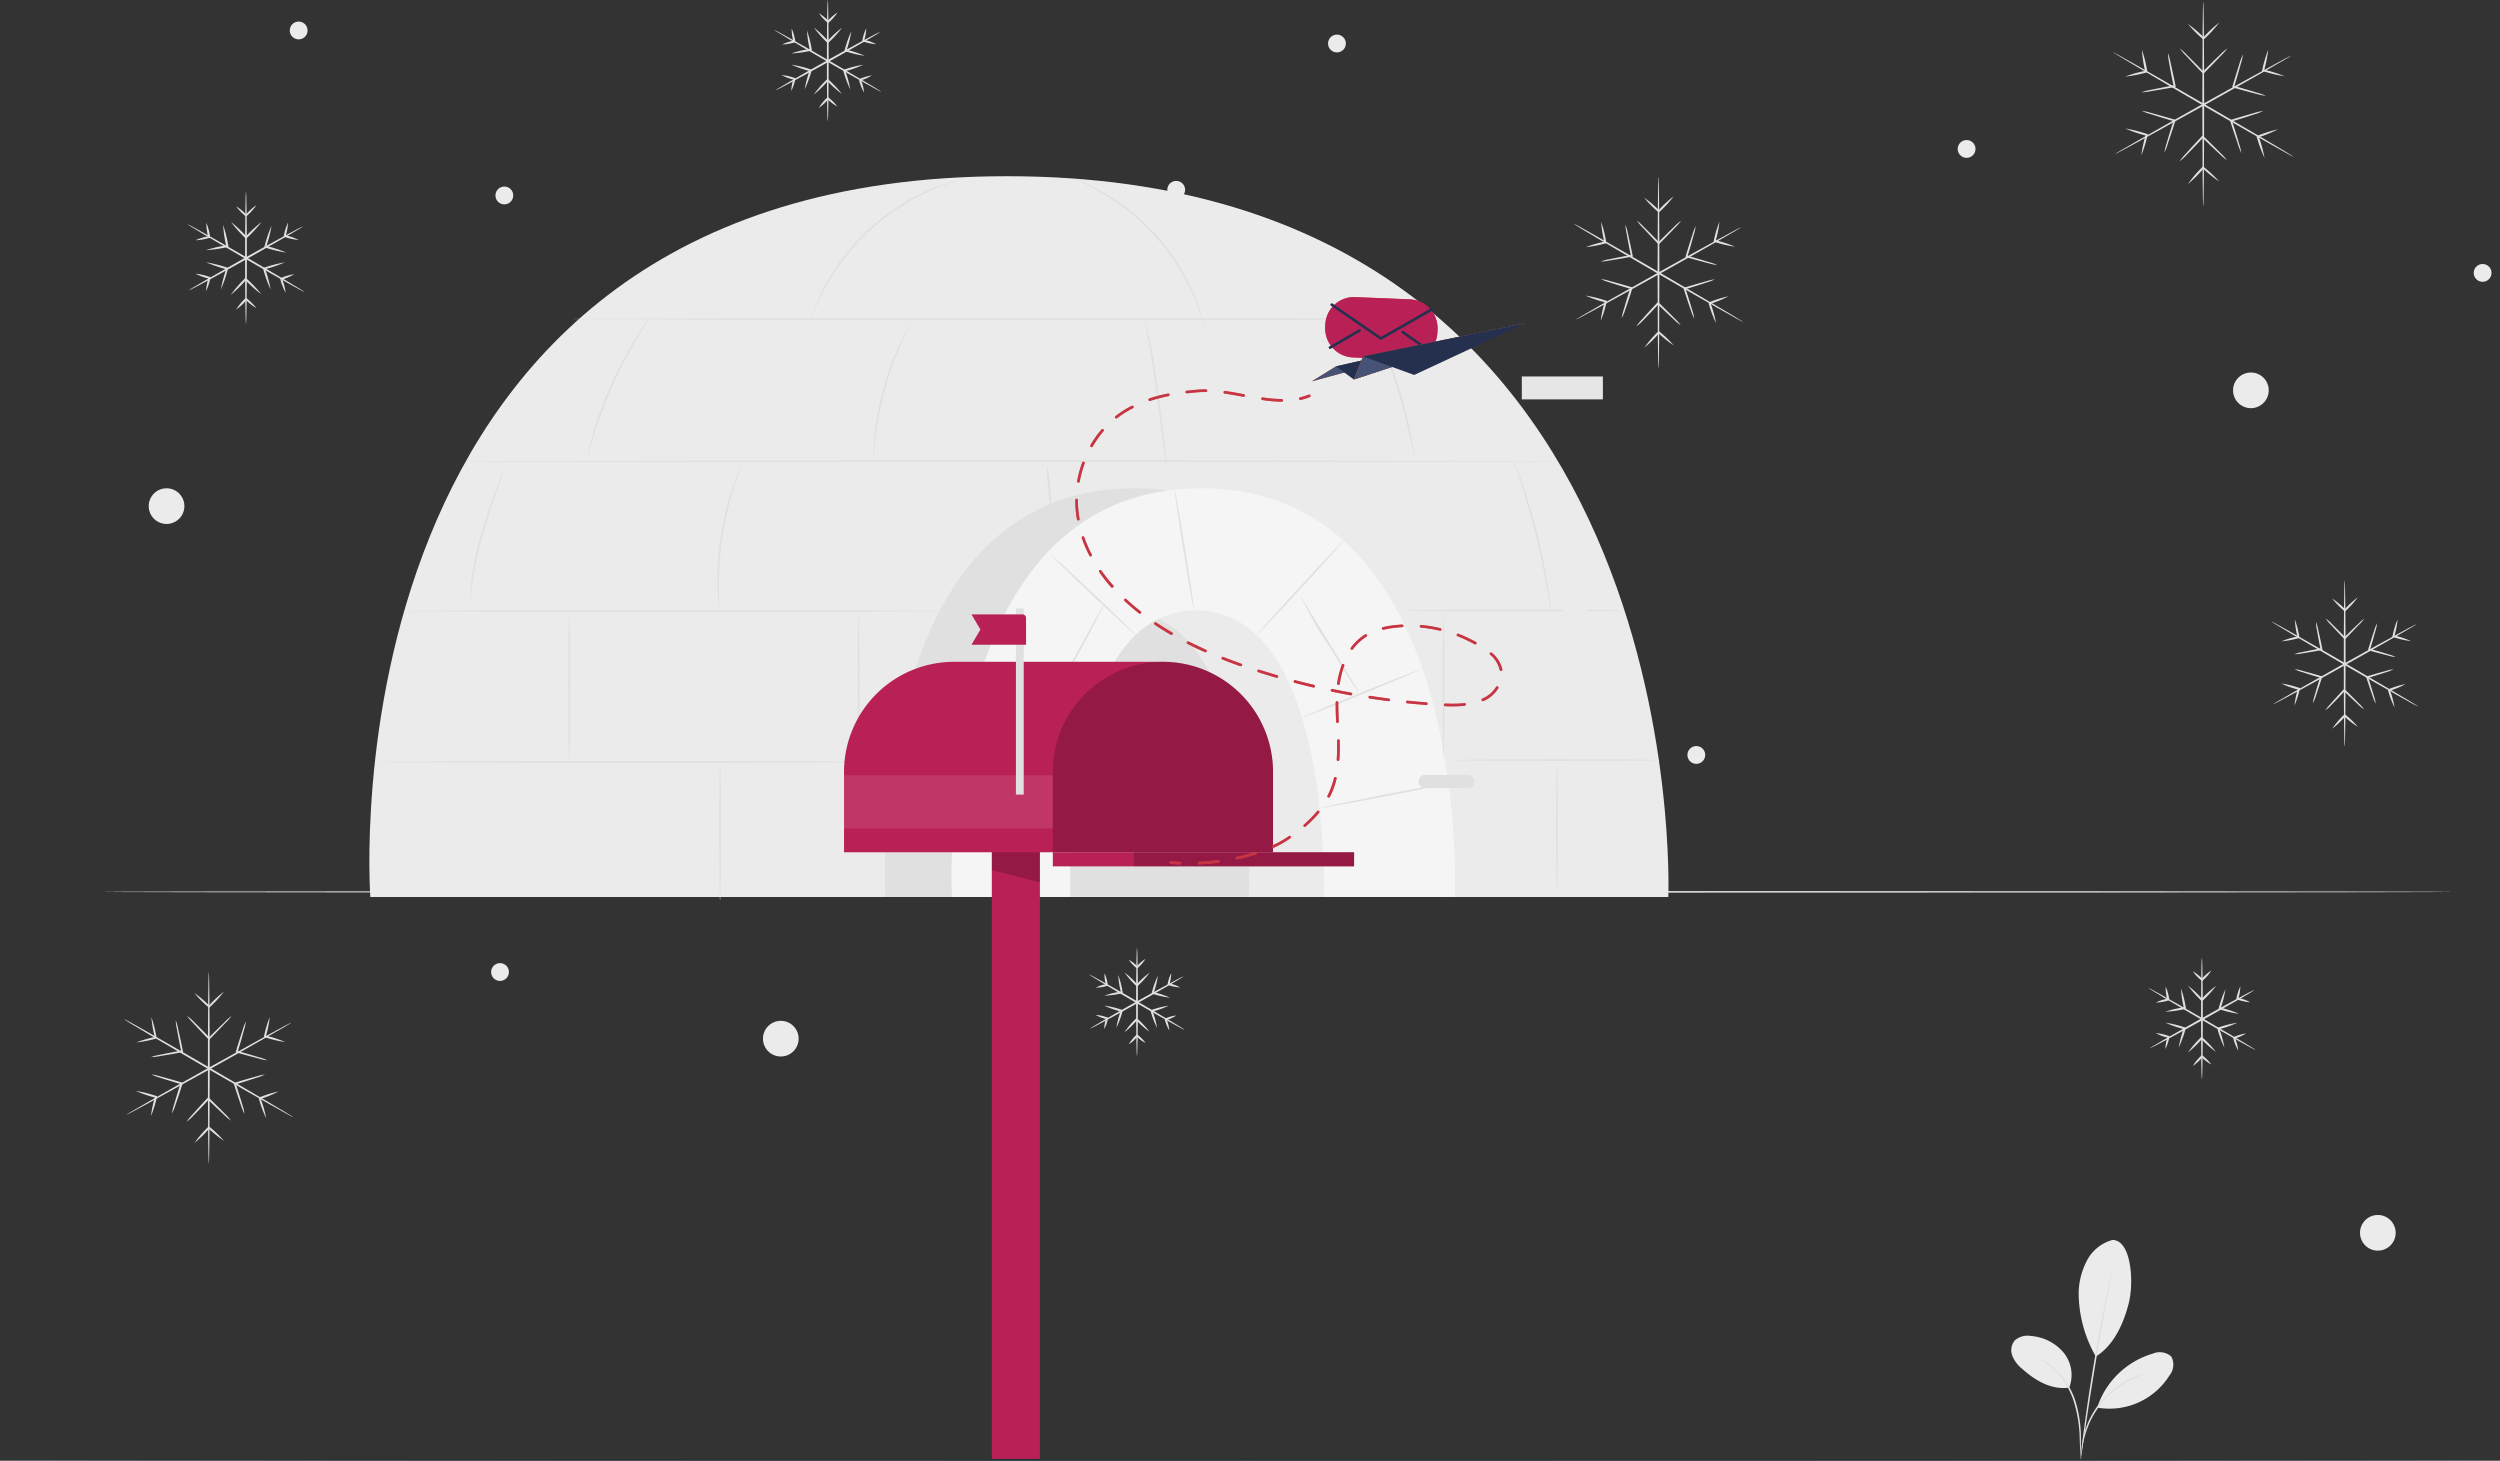 <svg xmlns="http://www.w3.org/2000/svg" width="280.52" height="163.903" viewBox="0 0 280.52 163.903">
  <rect x="0" y="0" width="280.52" height="163.903" fill="#333333" stroke="none"/>
  <g id="Group_708" data-name="Group 708" transform="translate(-425 -1400)">
    <g id="freepik--background-complete--inject-4" transform="translate(436.39 1400)">
      <path id="Path_207" data-name="Path 207" d="M312.13,291.433c0,.059-59.1.1-132,.1s-132.013-.043-132.013-.1,59.091-.1,132.013-.1S312.13,291.377,312.13,291.433Z" transform="translate(-48.12 -191.358)" fill="#e0e0e0"/>
      <path id="Path_208" data-name="Path 208" d="M269.894,169.36s3.274-80.88-74.2-80.88-71.443,80.88-71.443,80.88Z" transform="translate(-94.086 -68.708)" fill="#ebebeb"/>
      <path id="Path_209" data-name="Path 209" d="M270.463,222.912s-2.518-45.862,27.968-45.862S326.9,222.912,326.9,222.912Z" transform="translate(-182.525 -122.26)" fill="#e0e0e0"/>
      <path id="Path_210" data-name="Path 210" d="M289.412,222.912S286.89,177.05,317.38,177.05s28.466,45.862,28.466,45.862Z" transform="translate(-193.983 -122.26)" fill="#f5f5f5"/>
      <path id="Path_211" data-name="Path 211" d="M182.926,254.563c0,.055-12.806.1-28.6.1s-28.6-.047-28.6-.1,12.806-.1,28.6-.1S182.926,254.5,182.926,254.563Z" transform="translate(-95.04 -169.065)" fill="#e0e0e0"/>
      <path id="Path_212" data-name="Path 212" d="M223.513,255.56c.059,0,.107,3.4.107,7.6s-.047,7.6-.107,7.6-.1-3.4-.1-7.6S223.457,255.56,223.513,255.56Z" transform="translate(-154.106 -169.73)" fill="#e0e0e0"/>
      <path id="Path_213" data-name="Path 213" d="M194.392,211.733c0,.055-13.644.1-30.471.1s-30.471-.047-30.471-.1,13.64-.1,30.471-.1S194.392,211.677,194.392,211.733Z" transform="translate(-99.713 -143.168)" fill="#e0e0e0"/>
      <path id="Path_214" data-name="Path 214" d="M262.843,229.446c-.055,0-.1-3.867-.1-8.635s.047-8.631.1-8.631.1,3.863.1,8.631S262.9,229.446,262.843,229.446Z" transform="translate(-177.887 -143.501)" fill="#e0e0e0"/>
      <path id="Path_215" data-name="Path 215" d="M180.717,228.987c-.059,0-.107-3.764-.107-8.4s.047-8.405.107-8.405.1,3.76.1,8.405S180.764,228.987,180.717,228.987Z" transform="translate(-128.228 -143.501)" fill="#e0e0e0"/>
      <path id="Path_216" data-name="Path 216" d="M279.828,253.934a33.673,33.673,0,0,1-5.258,0,33.673,33.673,0,0,1,5.258,0Z" transform="translate(-185.039 -168.677)" fill="#e0e0e0"/>
      <path id="Path_217" data-name="Path 217" d="M304.457,260.292c0,.051-2.938-.652-6.527-1.581s-6.492-1.72-6.48-1.775,2.938.648,6.531,1.581S304.473,260.237,304.457,260.292Z" transform="translate(-195.246 -170.56)" fill="#e0e0e0"/>
      <path id="Path_218" data-name="Path 218" d="M311.88,231.595a2.307,2.307,0,0,1-.494-.182l-1.313-.565c-1.1-.49-2.625-1.186-4.3-1.945s-3.187-1.479-4.278-2l-1.285-.625a2.665,2.665,0,0,1-.459-.257,2.9,2.9,0,0,1,.494.182l1.313.569c1.107.486,2.625,1.186,4.3,1.945s3.187,1.475,4.274,1.977l1.289.629A2.532,2.532,0,0,1,311.88,231.595Z" transform="translate(-200.264 -151.869)" fill="#e0e0e0"/>
      <path id="Path_219" data-name="Path 219" d="M326.937,204.764c-.04.043-2.218-1.977-4.863-4.476s-4.764-4.59-4.725-4.63,2.218,1.977,4.863,4.479S326.976,204.725,326.937,204.764Z" transform="translate(-210.905 -133.512)" fill="#e0e0e0"/>
      <path id="Path_220" data-name="Path 220" d="M324.437,210.17a1.881,1.881,0,0,1-.178.4q-.221.439-.546,1.067c-.467.9-1.127,2.135-1.866,3.5s-1.419,2.582-1.921,3.463c-.237.4-.439.755-.6,1.04a1.913,1.913,0,0,1-.245.368,1.979,1.979,0,0,1,.174-.4l.546-1.071c.47-.9,1.127-2.135,1.866-3.491s1.419-2.582,1.921-3.463l.6-1.04A1.912,1.912,0,0,1,324.437,210.17Z" transform="translate(-211.952 -142.286)" fill="#e0e0e0"/>
      <path id="Path_221" data-name="Path 221" d="M385.741,191.909c.043.04-2.107,2.439-4.8,5.365s-4.91,5.262-4.946,5.223,2.107-2.439,4.8-5.365S385.7,191.87,385.741,191.909Z" transform="translate(-246.367 -131.244)" fill="#e0e0e0"/>
      <path id="Path_222" data-name="Path 222" d="M394.882,218.221a2.4,2.4,0,0,1-.3-.4c-.186-.269-.443-.664-.759-1.154-.629-.977-1.487-2.337-2.412-3.851a37.164,37.164,0,0,1-3.135-5.61s.02.04.059.115.1.186.182.324c.186.316.423.712.7,1.186l2.372,3.879c.909,1.5,1.736,2.851,2.372,3.882.277.474.514.87.7,1.186a2.425,2.425,0,0,1,.221.439Z" transform="translate(-253.783 -140.496)" fill="#e0e0e0"/>
      <path id="Path_223" data-name="Path 223" d="M402.1,228.507c.024.051-2.934,1.3-6.6,2.791s-6.654,2.653-6.674,2.6,2.934-1.3,6.6-2.791S402.083,228.456,402.1,228.507Z" transform="translate(-254.125 -153.372)" fill="#e0e0e0"/>
      <path id="Path_224" data-name="Path 224" d="M408.284,260.744c0,.055-3.218.727-7.215,1.5s-7.247,1.352-7.259,1.3,3.238-.72,7.219-1.51S408.276,260.689,408.284,260.744Z" transform="translate(-257.136 -172.862)" fill="#e0e0e0"/>
      <path id="Path_225" data-name="Path 225" d="M293.4,212.278a5.1,5.1,0,0,1-1.02.095c-.633.028-1.506.047-2.471.04s-1.835-.043-2.467-.083a4.72,4.72,0,0,1-1.02-.115,5.454,5.454,0,0,1,1.024-.032l2.467.024,2.463.02A5.374,5.374,0,0,1,293.4,212.278Z" transform="translate(-192.204 -143.496)" fill="#e0e0e0"/>
      <path id="Path_226" data-name="Path 226" d="M273.808,169.223c0,.055-27.474.1-61.357.1s-61.361-.047-61.361-.1,27.466-.1,61.361-.1S273.808,169.167,273.808,169.223Z" transform="translate(-110.379 -117.465)" fill="#e0e0e0"/>
      <path id="Path_227" data-name="Path 227" d="M442.366,211.573c0,.055-5.535.1-12.371.1s-12.375-.047-12.375-.1,5.535-.1,12.375-.1S442.366,211.517,442.366,211.573Z" transform="translate(-271.532 -143.072)" fill="#e0e0e0"/>
      <path id="Path_228" data-name="Path 228" d="M454.829,254.033c0,.055-5.215.1-11.647.1s-11.651-.047-11.651-.1,5.215-.1,11.651-.1S454.829,253.977,454.829,254.033Z" transform="translate(-279.943 -168.744)" fill="#e0e0e0"/>
      <path id="Path_229" data-name="Path 229" d="M428.843,229.624c-.059,0-.1-3.6-.1-8.03s.043-8.034.1-8.034.1,3.594.1,8.034S428.886,229.624,428.843,229.624Z" transform="translate(-278.256 -144.335)" fill="#e0e0e0"/>
      <path id="Path_230" data-name="Path 230" d="M461.023,270.047c-.059,0-.1-3.143-.1-7.022s.032-7.026.1-7.026.1,3.163.1,7.018S461.078,270.047,461.023,270.047Z" transform="translate(-297.713 -169.996)" fill="#e0e0e0"/>
      <path id="Path_231" data-name="Path 231" d="M453.151,186.21a3.786,3.786,0,0,1-.134-.672c-.083-.47-.186-1.091-.316-1.842-.273-1.554-.692-3.693-1.269-6.029s-1.186-4.424-1.68-5.93c-.237-.724-.431-1.324-.577-1.775a3.8,3.8,0,0,1-.194-.66,5.032,5.032,0,0,1,.269.633c.162.4.4,1.012.64,1.759.518,1.491,1.162,3.582,1.744,5.93s.977,4.491,1.21,6.053c.119.791.206,1.415.253,1.854A5.079,5.079,0,0,1,453.151,186.21Z" transform="translate(-290.494 -117.574)" fill="#e0e0e0"/>
      <path id="Path_232" data-name="Path 232" d="M278.63,128.837c0,.055-21.745.1-48.555.1s-48.555-.047-48.555-.1,21.745-.107,48.555-.107S278.63,128.781,278.63,128.837Z" transform="translate(-128.778 -93.044)" fill="#e0e0e0"/>
      <path id="Path_233" data-name="Path 233" d="M267.119,145.49a3.656,3.656,0,0,1,0-.64c0-.4.036-1.008.1-1.744a32.784,32.784,0,0,1,3.025-11.07c.32-.664.593-1.186.791-1.55a3.585,3.585,0,0,1,.332-.546,4.106,4.106,0,0,1-.265.581c-.182.368-.435.905-.735,1.581a37,37,0,0,0-3.013,11.015c-.083.727-.138,1.321-.166,1.732A3.519,3.519,0,0,1,267.119,145.49Z" transform="translate(-180.525 -93.776)" fill="#e0e0e0"/>
      <path id="Path_234" data-name="Path 234" d="M346.619,145.376a4.1,4.1,0,0,1-.123-.644c-.063-.451-.15-1.044-.257-1.759-.2-1.522-.471-3.558-.771-5.812s-.6-4.317-.874-5.792c-.13-.712-.241-1.3-.328-1.748a4.864,4.864,0,0,1-.107-.64,3.617,3.617,0,0,1,.186.625c.1.4.245,1,.4,1.736.3,1.471.637,3.523.933,5.792s.538,4.349.712,5.824c.079.72.142,1.313.19,1.767A3.476,3.476,0,0,1,346.619,145.376Z" transform="translate(-227.116 -93.195)" fill="#e0e0e0"/>
      <path id="Path_235" data-name="Path 235" d="M412.478,144.694a3.845,3.845,0,0,1-.17-.625l-.4-1.712c-.34-1.451-.791-3.452-1.487-5.61-.344-1.079-.72-2.088-1.1-2.993a24.179,24.179,0,0,0-1.123-2.348c-.17-.332-.348-.617-.494-.874s-.277-.47-.4-.644a4.047,4.047,0,0,1-.328-.557,3.952,3.952,0,0,1,.4.514c.123.166.269.4.423.629s.344.534.522.862a24.364,24.364,0,0,1,1.186,2.345,27.389,27.389,0,0,1,1.119,3,57.984,57.984,0,0,1,1.431,5.642c.15.727.261,1.321.336,1.728a3.723,3.723,0,0,1,.075.641Z" transform="translate(-265.105 -93.407)" fill="#e0e0e0"/>
      <path id="Path_236" data-name="Path 236" d="M192.96,128.41a4.4,4.4,0,0,1-.356.593c-.241.4-.581.921-.992,1.605a51.624,51.624,0,0,0-2.882,5.507,50.933,50.933,0,0,0-2.174,5.824c-.233.759-.4,1.38-.53,1.811a4.1,4.1,0,0,1-.206.66,5.211,5.211,0,0,1,.13-.68c.091-.439.249-1.064.467-1.835a43.49,43.49,0,0,1,2.127-5.863,44.344,44.344,0,0,1,2.942-5.5c.431-.672.791-1.21,1.056-1.581A5.033,5.033,0,0,1,192.96,128.41Z" transform="translate(-131.378 -92.851)" fill="#e0e0e0"/>
      <path id="Path_237" data-name="Path 237" d="M223.17,187.162a3.475,3.475,0,0,1-.091-.64c-.047-.4-.087-1.012-.115-1.755a32.815,32.815,0,0,1,1.672-11.438c.237-.7.451-1.269.613-1.649a4.452,4.452,0,0,1,.269-.589,3.954,3.954,0,0,1-.194.617c-.138.4-.328.957-.55,1.665a36.768,36.768,0,0,0-1.665,11.39c0,.743.028,1.34.047,1.755A4.43,4.43,0,0,1,223.17,187.162Z" transform="translate(-153.827 -118.657)" fill="#e0e0e0"/>
      <path id="Path_238" data-name="Path 238" d="M152.7,186.507a3.7,3.7,0,0,1,0-.617,16.714,16.714,0,0,1,.13-1.668,34.087,34.087,0,0,1,1.111-5.417c.593-2.08,1.257-3.918,1.755-5.243.249-.66.459-1.186.6-1.562a4.287,4.287,0,0,1,.249-.561,2.918,2.918,0,0,1-.174.589c-.138.4-.324.945-.542,1.581-.463,1.332-1.107,3.163-1.7,5.247a40.36,40.36,0,0,0-1.166,5.377c-.095.7-.158,1.265-.19,1.661a3.614,3.614,0,0,1-.083.613Z" transform="translate(-111.345 -118.868)" fill="#e0e0e0"/>
      <path id="Path_239" data-name="Path 239" d="M316.914,175.441a15.814,15.814,0,0,1-.332-2.518,16.293,16.293,0,0,1-.13-2.542,15.631,15.631,0,0,1,.336,2.522A15.384,15.384,0,0,1,316.914,175.441Z" transform="translate(-210.358 -118.227)" fill="#e0e0e0"/>
      <path id="Path_240" data-name="Path 240" d="M266.555,89.13a1.076,1.076,0,0,1-.237.087l-.684.206-.5.146c-.182.059-.372.134-.581.21-.4.154-.9.3-1.4.538l-.791.348c-.277.123-.553.277-.846.423-.593.281-1.186.648-1.819,1.02a25.157,25.157,0,0,0-6.994,6.46c-.419.6-.834,1.186-1.162,1.736-.166.281-.344.546-.486.791l-.4.791c-.277.486-.463.953-.648,1.356-.091.2-.182.4-.253.561s-.127.336-.182.486c-.107.273-.194.494-.265.668a1.127,1.127,0,0,1-.1.229.961.961,0,0,1,.067-.241c.055-.178.13-.4.225-.684l.166-.494c.067-.178.154-.368.237-.573.178-.4.356-.882.625-1.372.127-.253.261-.514.4-.791s.316-.538.478-.822c.324-.577.735-1.147,1.154-1.759a26.34,26.34,0,0,1,3.2-3.6,26.791,26.791,0,0,1,3.835-2.906c.644-.368,1.245-.735,1.842-1.012.3-.142.577-.293.858-.4l.814-.336c.51-.229,1-.368,1.419-.514.21-.067.4-.138.585-.194l.506-.127.7-.17a.956.956,0,0,1,.237-.067Z" transform="translate(-169.706 -69.101)" fill="#e0e0e0"/>
      <path id="Path_241" data-name="Path 241" d="M338.73,105.777a1.344,1.344,0,0,1-.083-.221l-.21-.637c-.083-.277-.19-.617-.34-1s-.293-.834-.51-1.3-.427-1-.716-1.542-.585-1.115-.933-1.708a24.431,24.431,0,0,0-5.871-6.654c-.546-.4-1.064-.791-1.581-1.139s-.992-.637-1.439-.9-.87-.474-1.234-.668-.684-.348-.949-.467l-.609-.285a.791.791,0,0,1-.206-.115,1.185,1.185,0,0,1,.221.075l.625.253a10.424,10.424,0,0,1,.969.431c.372.19.791.4,1.253.648s.953.534,1.463.882,1.048.72,1.6,1.135a25.975,25.975,0,0,1,3.278,3.068,25.3,25.3,0,0,1,2.637,3.637c.344.6.668,1.186.925,1.728s.494,1.079.7,1.581.344.933.482,1.321.237.735.312,1.016.127.482.17.652a.875.875,0,0,1,.047.21Z" transform="translate(-214.957 -69.107)" fill="#e0e0e0"/>
      <path id="Path_242" data-name="Path 242" d="M352.351,211.73a9.489,9.489,0,0,0-4.171.929c10.975,5.258,10.161,31.21,10.161,31.21h8.35S367.7,211.73,352.351,211.73Z" transform="translate(-229.547 -143.228)" fill="#ebebeb"/>
      <path id="Path_243" data-name="Path 243" d="M332.983,214.08c-10.932,5.258-9.912,31.2-9.912,31.2h20.073S343.959,219.338,332.983,214.08Z" transform="translate(-214.35 -144.65)" fill="#e0e0e0"/>
      <path id="Path_244" data-name="Path 244" d="M352.663,177.4c.055,0,.589,3.013,1.186,6.745s1.044,6.773.988,6.784-.589-3.013-1.186-6.749S352.608,177.408,352.663,177.4Z" transform="translate(-232.254 -122.472)" fill="#e0e0e0"/>
      <path id="Path_245" data-name="Path 245" d="M489.843,110.108c-.059,0-.1-4.812-.1-10.75s.043-10.758.1-10.758.1,4.816.1,10.758S489.91,110.108,489.843,110.108Z" transform="translate(-315.138 -68.78)" fill="#e0e0e0"/>
      <path id="Path_246" data-name="Path 246" d="M485,113.023c-.028.051-4.306-2.372-9.552-5.417s-9.489-5.535-9.449-5.6,4.306,2.372,9.552,5.42S485.029,112.976,485,113.023Z" transform="translate(-300.784 -76.887)" fill="#e0e0e0"/>
      <path id="Path_247" data-name="Path 247" d="M466.59,113.319c-.028-.047,4.1-2.4,9.216-5.262s9.287-5.14,9.315-5.088-4.1,2.408-9.216,5.266S466.617,113.371,466.59,113.319Z" transform="translate(-301.141 -77.468)" fill="#e0e0e0"/>
      <path id="Path_248" data-name="Path 248" d="M488.812,101.066a5.414,5.414,0,0,1-.684.791c-.443.47-1.064,1.111-1.759,1.807h0l-.071.075-.075-.075c-.68-.7-1.289-1.348-1.724-1.823a4.9,4.9,0,0,1-.668-.791,5.426,5.426,0,0,1,.771.7c.463.447,1.087,1.075,1.771,1.779h-.15c.7-.7,1.332-1.324,1.8-1.767a5.349,5.349,0,0,1,.791-.692Z" transform="translate(-311.565 -76.308)" fill="#e0e0e0"/>
      <path id="Path_249" data-name="Path 249" d="M489.243,94.19a12.577,12.577,0,0,1-1.55,1.708l-.04.043-.071.071-.071-.067a12.355,12.355,0,0,1-1.581-1.605,12.134,12.134,0,0,1,1.712,1.455H487.5l.043-.04A12.97,12.97,0,0,1,489.243,94.19Z" transform="translate(-312.835 -72.16)" fill="#e0e0e0"/>
      <path id="Path_250" data-name="Path 250" d="M501.212,107.015a5.139,5.139,0,0,1-1.024-.213c-.625-.158-1.487-.4-2.435-.656h-.02l-.1-.032.032-.1c.285-.937.55-1.783.755-2.392a5.139,5.139,0,0,1,.368-.973,5.282,5.282,0,0,1-.229,1.016c-.166.617-.4,1.471-.7,2.408l-.083-.123h.02c.949.269,1.8.522,2.42.716A5.334,5.334,0,0,1,501.212,107.015Z" transform="translate(-319.909 -77.275)" fill="#e0e0e0"/>
      <path id="Path_251" data-name="Path 251" d="M508.03,104.2a12.8,12.8,0,0,1-2.246-.522h-.055l-.1-.028.024-.1a12.506,12.506,0,0,1,.64-2.155,12.5,12.5,0,0,1-.439,2.206l-.071-.123h.055a13,13,0,0,1,2.19.72Z" transform="translate(-324.746 -76.52)" fill="#e0e0e0"/>
      <path id="Path_252" data-name="Path 252" d="M498.3,122.154a5.753,5.753,0,0,1-.4-.969c-.214-.609-.5-1.455-.791-2.372h0l-.032-.1.1-.032c.937-.285,1.791-.534,2.408-.7a5.086,5.086,0,0,1,1.016-.233,5.29,5.29,0,0,1-.973.372c-.609.206-1.455.474-2.392.759l.071-.13h0c.3.937.569,1.787.747,2.408A5.216,5.216,0,0,1,498.3,122.154Z" transform="translate(-319.577 -86.405)" fill="#e0e0e0"/>
      <path id="Path_253" data-name="Path 253" d="M505.042,125.569a12.7,12.7,0,0,1-.81-2.159v-.055l-.032-.095.095-.036a12.471,12.471,0,0,1,2.147-.664,12.562,12.562,0,0,1-2.076.858l.063-.13v.059a12.617,12.617,0,0,1,.613,2.222Z" transform="translate(-323.882 -89.314)" fill="#e0e0e0"/>
      <path id="Path_254" data-name="Path 254" d="M483.72,126.9a5.313,5.313,0,0,1,.66-.811c.427-.486,1.028-1.143,1.7-1.862h0l.071-.079.075.075c.7.68,1.332,1.309,1.779,1.767a5.072,5.072,0,0,1,.7.791,5.093,5.093,0,0,1-.791-.672c-.474-.431-1.119-1.04-1.823-1.724h.146c-.672.72-1.289,1.364-1.744,1.823a5.016,5.016,0,0,1-.771.692Z" transform="translate(-311.499 -90.275)" fill="#e0e0e0"/>
      <path id="Path_255" data-name="Path 255" d="M486,134.26a12.853,12.853,0,0,1,1.495-1.751l.04-.043.067-.075.075.067a12.592,12.592,0,0,1,1.621,1.554,12.455,12.455,0,0,1-1.755-1.4h.142l-.04.043A13.017,13.017,0,0,1,486,134.26Z" transform="translate(-312.877 -95.257)" fill="#e0e0e0"/>
      <path id="Path_256" data-name="Path 256" d="M473.68,117.68a5.112,5.112,0,0,1,1.024.225c.625.166,1.483.4,2.428.688h0l.1.032-.032.1c-.293.933-.569,1.775-.791,2.372a5.112,5.112,0,0,1-.4.969,5.183,5.183,0,0,1,.241-1.012c.178-.617.431-1.463.727-2.4l.067.13h-.02c-.945-.277-1.795-.542-2.412-.743a5.862,5.862,0,0,1-.937-.36Z" transform="translate(-305.428 -86.363)" fill="#e0e0e0"/>
      <path id="Path_257" data-name="Path 257" d="M469.31,122.37a12.652,12.652,0,0,1,2.238.55h.055l.1.028-.028.1a12.225,12.225,0,0,1-.664,2.147,12.415,12.415,0,0,1,.467-2.2l.071.123h-.059a13.546,13.546,0,0,1-2.178-.747Z" transform="translate(-302.786 -89.199)" fill="#e0e0e0"/>
      <path id="Path_258" data-name="Path 258" d="M476.391,102.27a5.1,5.1,0,0,1,.281,1.008c.146.629.336,1.5.534,2.467h0l.02.1h-.1c-.965.178-1.838.328-2.471.423a5.266,5.266,0,0,1-1.032.119,5.077,5.077,0,0,1,1-.261c.629-.134,1.5-.3,2.463-.482l-.083.119h0c-.2-.965-.364-1.842-.474-2.479a5.371,5.371,0,0,1-.138-1.016Z" transform="translate(-305.392 -77.046)" fill="#e0e0e0"/>
      <path id="Path_259" data-name="Path 259" d="M471.1,101.44a12.819,12.819,0,0,1,.561,2.234v.059l.02.1-.095.02a12.213,12.213,0,0,1-2.21.419,12.952,12.952,0,0,1,2.163-.617l-.079.119v-.055A13.206,13.206,0,0,1,471.1,101.44Z" transform="translate(-302.828 -76.544)" fill="#e0e0e0"/>
      <path id="Path_260" data-name="Path 260" d="M644.073,323.955c-.059,0-.1-3.04-.1-6.792s.043-6.792.1-6.792.1,3.04.1,6.792S644.128,323.955,644.073,323.955Z" transform="translate(-408.391 -202.87)" fill="#e0e0e0"/>
      <path id="Path_261" data-name="Path 261" d="M641.053,325.8c-.028.051-2.74-1.467-6.053-3.388s-5.982-3.519-5.95-3.558,2.736,1.471,6.053,3.392S641.081,325.748,641.053,325.8Z" transform="translate(-399.37 -207.996)" fill="#e0e0e0"/>
      <path id="Path_262" data-name="Path 262" d="M629.42,326.02c-.028-.051,2.574-1.554,5.8-3.361s5.875-3.23,5.9-3.163-2.57,1.554-5.8,3.361S629.447,326.056,629.42,326.02Z" transform="translate(-399.593 -208.387)" fill="#e0e0e0"/>
      <path id="Path_263" data-name="Path 263" d="M643.457,318.228a12.313,12.313,0,0,1-1.514,1.672h0l-.071.075-.075-.075a12.476,12.476,0,0,1-1.487-1.68,12.112,12.112,0,0,1,1.633,1.538h-.174A12.7,12.7,0,0,1,643.457,318.228Z" transform="translate(-406.178 -207.616)" fill="#e0e0e0"/>
      <path id="Path_264" data-name="Path 264" d="M643.737,313.88a4.944,4.944,0,0,1-.949,1.107l-.028.028-.071.071-.071-.071a4.909,4.909,0,0,1-.969-1.04,5.1,5.1,0,0,1,1.107.89h-.142l.028-.028a5.335,5.335,0,0,1,1.1-.957Z" transform="translate(-406.988 -204.992)" fill="#e0e0e0"/>
      <path id="Path_265" data-name="Path 265" d="M651.241,321.986a12.2,12.2,0,0,1-2.2-.514h0l-.1-.028.032-.1a12.312,12.312,0,0,1,.747-2.115,12.9,12.9,0,0,1-.55,2.174l-.071-.13h0a12.74,12.74,0,0,1,2.143.712Z" transform="translate(-411.396 -208.227)" fill="#e0e0e0"/>
      <path id="Path_266" data-name="Path 266" d="M655.532,320.205a5.451,5.451,0,0,1-1.431-.3h-.036l-.095-.028.024-.1a5.231,5.231,0,0,1,.439-1.352,5.01,5.01,0,0,1-.237,1.4l-.075-.127h.036a5.193,5.193,0,0,1,1.376.5Z" transform="translate(-414.438 -207.743)" fill="#e0e0e0"/>
      <path id="Path_267" data-name="Path 267" d="M649.366,331.525a12.168,12.168,0,0,1-.791-2.111h0l-.036-.1.1-.032a12.282,12.282,0,0,1,2.171-.553,11.986,11.986,0,0,1-2.111.751l.067-.13h0a12.418,12.418,0,0,1,.6,2.174Z" transform="translate(-411.154 -213.971)" fill="#e0e0e0"/>
      <path id="Path_268" data-name="Path 268" d="M653.637,333.684a5.486,5.486,0,0,1-.546-1.352V332.3l-.032-.095.095-.036a5.1,5.1,0,0,1,1.368-.4,4.935,4.935,0,0,1-1.3.577l.059-.126v.036A5.117,5.117,0,0,1,653.637,333.684Z" transform="translate(-413.887 -215.809)" fill="#e0e0e0"/>
      <path id="Path_269" data-name="Path 269" d="M640.24,334.471a12.465,12.465,0,0,1,1.467-1.716h0l.071-.075.075.071a12.4,12.4,0,0,1,1.538,1.633,12.256,12.256,0,0,1-1.68-1.483h.146A12.528,12.528,0,0,1,640.24,334.471Z" transform="translate(-406.136 -216.359)" fill="#e0e0e0"/>
      <path id="Path_270" data-name="Path 270" d="M641.66,339.114a5.14,5.14,0,0,1,.917-1.135l.024-.024.067-.075.075.067a5.139,5.139,0,0,1,1,1.008,4.945,4.945,0,0,1-1.135-.854h.142l-.024.028A5.223,5.223,0,0,1,641.66,339.114Z" transform="translate(-406.994 -219.503)" fill="#e0e0e0"/>
      <path id="Path_271" data-name="Path 271" d="M633.9,328.72a12.3,12.3,0,0,1,2.19.538h0l.1.032-.032.1a13.021,13.021,0,0,1-.771,2.107,11.972,11.972,0,0,1,.573-2.167l.071.127h0a12.482,12.482,0,0,1-2.135-.735Z" transform="translate(-402.303 -213.965)" fill="#e0e0e0"/>
      <path id="Path_272" data-name="Path 272" d="M631.14,331.68a5.271,5.271,0,0,1,1.423.312h.036l.1.028-.028.095a5.168,5.168,0,0,1-.455,1.348,4.949,4.949,0,0,1,.257-1.4l.071.127h-.036A5.14,5.14,0,0,1,631.14,331.68Z" transform="translate(-400.634 -215.755)" fill="#e0e0e0"/>
      <path id="Path_273" data-name="Path 273" d="M635.581,319a12.293,12.293,0,0,1,.55,2.19h0v.1l-.1.02a12.211,12.211,0,0,1-2.218.3,12.4,12.4,0,0,1,2.182-.506l-.083.119h0A12.738,12.738,0,0,1,635.581,319Z" transform="translate(-402.248 -208.088)" fill="#e0e0e0"/>
      <path id="Path_274" data-name="Path 274" d="M632.253,318.46a5.3,5.3,0,0,1,.4,1.4V320l-.1.024a4.971,4.971,0,0,1-1.4.229,4.993,4.993,0,0,1,1.352-.431l-.075.123v-.036a5.177,5.177,0,0,1-.174-1.447Z" transform="translate(-400.64 -207.761)" fill="#e0e0e0"/>
      <path id="Path_275" data-name="Path 275" d="M684.593,221.849c-.055,0-.1-4.179-.1-9.335s.047-9.335.1-9.335.1,4.179.1,9.335S684.652,221.849,684.593,221.849Z" transform="translate(-432.891 -138.059)" fill="#e0e0e0"/>
      <path id="Path_276" data-name="Path 276" d="M680.388,224.379c-.032.051-3.748-2.048-8.3-4.689s-8.224-4.82-8.2-4.871,3.744,2.052,8.3,4.693S680.416,224.323,680.388,224.379Z" transform="translate(-420.435 -145.096)" fill="#e0e0e0"/>
      <path id="Path_277" data-name="Path 277" d="M664.41,224.615c-.028-.047,3.558-2.1,7.994-4.582s8.065-4.452,8.093-4.4-3.558,2.1-7.994,4.582S664.437,224.667,664.41,224.615Z" transform="translate(-420.75 -145.586)" fill="#e0e0e0"/>
      <path id="Path_278" data-name="Path 278" d="M683.689,213.994a4,4,0,0,1-.589.7c-.4.4-.917.969-1.522,1.581h0l-.075.075-.071-.075c-.593-.609-1.123-1.186-1.495-1.581a4.066,4.066,0,0,1-.577-.7,3.729,3.729,0,0,1,.68.6c.4.4.945.929,1.538,1.542h-.146c.6-.6,1.158-1.147,1.581-1.53a4.067,4.067,0,0,1,.676-.6Z" transform="translate(-429.789 -144.595)" fill="#e0e0e0"/>
      <path id="Path_279" data-name="Path 279" d="M684.08,208a10.062,10.062,0,0,1-1.332,1.494l-.036.036-.071.071-.075-.067a9.768,9.768,0,0,1-1.356-1.4,9.1,9.1,0,0,1,1.5,1.253h-.142l.036-.036A9.91,9.91,0,0,1,684.08,208Z" transform="translate(-430.908 -140.974)" fill="#e0e0e0"/>
      <path id="Path_280" data-name="Path 280" d="M694.461,219.148a4.057,4.057,0,0,1-.893-.178c-.542-.134-1.293-.332-2.115-.565h0l-.1-.028.032-.1c.245-.814.478-1.546.66-2.076a3.915,3.915,0,0,1,.328-.838,3.918,3.918,0,0,1-.19.882c-.146.538-.356,1.277-.6,2.091l-.071-.127h0c.822.233,1.581.455,2.1.625a4.01,4.01,0,0,1,.858.316Z" transform="translate(-437.039 -145.424)" fill="#e0e0e0"/>
      <path id="Path_281" data-name="Path 281" d="M700.355,216.708a9.791,9.791,0,0,1-1.953-.439h-.047l-.095-.028.024-.095a9.644,9.644,0,0,1,.565-1.866,9.137,9.137,0,0,1-.368,1.914l-.071-.123h.051A10.045,10.045,0,0,1,700.355,216.708Z" transform="translate(-441.217 -144.771)" fill="#e0e0e0"/>
      <path id="Path_282" data-name="Path 282" d="M691.893,232.253a3.84,3.84,0,0,1-.348-.838c-.19-.53-.439-1.261-.7-2.076h0l-.032-.1.1-.032c.814-.249,1.554-.459,2.091-.6a4.432,4.432,0,0,1,.882-.194,3.773,3.773,0,0,1-.838.332c-.53.182-1.261.4-2.076.664l.067-.13h0c.261.814.49,1.554.644,2.091a4.026,4.026,0,0,1,.214.886Z" transform="translate(-436.712 -153.314)" fill="#e0e0e0"/>
      <path id="Path_283" data-name="Path 283" d="M697.757,235.249a10.28,10.28,0,0,1-.716-1.87v-.047l-.032-.095.095-.036a9.292,9.292,0,0,1,1.866-.561,9.528,9.528,0,0,1-1.795.755l.063-.127v.047A9.684,9.684,0,0,1,697.757,235.249Z" transform="translate(-440.461 -155.872)" fill="#e0e0e0"/>
      <path id="Path_284" data-name="Path 284" d="M679.28,236.378a4.152,4.152,0,0,1,.565-.712c.372-.423.89-1,1.475-1.621h0l.071-.075.075.071c.613.593,1.154,1.135,1.542,1.538a3.728,3.728,0,0,1,.6.68,3.954,3.954,0,0,1-.7-.577c-.4-.372-.973-.9-1.581-1.494h.146c-.585.625-1.123,1.186-1.518,1.581A4.061,4.061,0,0,1,679.28,236.378Z" transform="translate(-429.741 -156.676)" fill="#e0e0e0"/>
      <path id="Path_285" data-name="Path 285" d="M681.22,242.765a9.441,9.441,0,0,1,1.289-1.534l.036-.036.067-.075.075.067a9.809,9.809,0,0,1,1.4,1.36,9.2,9.2,0,0,1-1.534-1.186h.142l-.036.04a10.033,10.033,0,0,1-1.439,1.364Z" transform="translate(-430.914 -160.999)" fill="#e0e0e0"/>
      <path id="Path_286" data-name="Path 286" d="M670.56,228.4a3.814,3.814,0,0,1,.893.186c.542.142,1.285.352,2.107.593h0l.1.032-.032.1c-.257.791-.5,1.542-.684,2.068a3.772,3.772,0,0,1-.34.834,3.844,3.844,0,0,1,.2-.878c.15-.538.368-1.273.625-2.088l.071.13h0c-.818-.245-1.558-.474-2.091-.652a3.988,3.988,0,0,1-.854-.324Z" transform="translate(-424.468 -153.308)" fill="#e0e0e0"/>
      <path id="Path_287" data-name="Path 287" d="M666.77,232.47a9.724,9.724,0,0,1,1.945.467h.051l.095.028-.024.111a9.487,9.487,0,0,1-.593,1.858,9.94,9.94,0,0,1,.4-1.91l.071.123h-.047A9.761,9.761,0,0,1,666.77,232.47Z" transform="translate(-422.177 -155.769)" fill="#e0e0e0"/>
      <path id="Path_288" data-name="Path 288" d="M672.918,215a4.036,4.036,0,0,1,.253.874c.127.546.293,1.3.463,2.139v.02l.024.1-.1.02c-.838.154-1.581.281-2.147.364a4.074,4.074,0,0,1-.9.095,3.768,3.768,0,0,1,.87-.237c.546-.119,1.3-.269,2.135-.423l-.083.119h0c-.17-.838-.312-1.6-.4-2.151A4.08,4.08,0,0,1,672.918,215Z" transform="translate(-424.438 -145.206)" fill="#e0e0e0"/>
      <path id="Path_289" data-name="Path 289" d="M668.324,214.3a9.842,9.842,0,0,1,.5,1.937v.051l.02.1h-.1a9.418,9.418,0,0,1-1.918.352,9.551,9.551,0,0,1,1.87-.55l-.075.119v-.047A9.885,9.885,0,0,1,668.324,214.3Z" transform="translate(-422.213 -144.783)" fill="#e0e0e0"/>
      <path id="Path_290" data-name="Path 290" d="M341.843,319.622c-.055,0-.1-2.72-.1-6.069s.047-6.073.1-6.073.1,2.716.1,6.073S341.89,319.622,341.843,319.622Z" transform="translate(-225.653 -201.123)" fill="#e0e0e0"/>
      <path id="Path_291" data-name="Path 291" d="M339.136,321.258c-.028.047-2.455-1.3-5.417-3.021s-5.341-3.163-5.31-3.2,2.451,1.3,5.413,3.021S339.163,321.207,339.136,321.258Z" transform="translate(-217.592 -205.693)" fill="#e0e0e0"/>
      <path id="Path_292" data-name="Path 292" d="M328.74,321.421c-.028-.047,2.293-1.4,5.179-3.013s5.254-2.882,5.282-2.831-2.289,1.4-5.179,3.013S328.767,321.473,328.74,321.421Z" transform="translate(-217.792 -206.018)" fill="#e0e0e0"/>
      <path id="Path_293" data-name="Path 293" d="M341.281,314.5a9.684,9.684,0,0,1-1.344,1.5h0l-.075.071-.075-.075a9.791,9.791,0,0,1-1.317-1.506,9.861,9.861,0,0,1,1.467,1.364h-.146A9.882,9.882,0,0,1,341.281,314.5Z" transform="translate(-223.675 -205.361)" fill="#e0e0e0"/>
      <path id="Path_294" data-name="Path 294" d="M341.536,310.63a4.238,4.238,0,0,1-.842.992l-.024.024-.071.071-.071-.067a4.023,4.023,0,0,1-.858-.937,3.894,3.894,0,0,1,1,.791h-.142l.024-.024A4.107,4.107,0,0,1,341.536,310.63Z" transform="translate(-224.401 -203.027)" fill="#e0e0e0"/>
      <path id="Path_295" data-name="Path 295" d="M348.2,317.863a9.914,9.914,0,0,1-1.977-.447h0l-.1-.028.032-.1a10.28,10.28,0,0,1,.676-1.886,9.514,9.514,0,0,1-.478,1.945l-.071-.127h0A9.767,9.767,0,0,1,348.2,317.863Z" transform="translate(-228.301 -205.911)" fill="#e0e0e0"/>
      <path id="Path_296" data-name="Path 296" d="M352.048,316.281a4.193,4.193,0,0,1-1.277-.253h-.032l-.1-.024.024-.1a4.02,4.02,0,0,1,.4-1.206,4.248,4.248,0,0,1-.206,1.257l-.071-.127h.032a4.115,4.115,0,0,1,1.234.451Z" transform="translate(-231.034 -205.488)" fill="#e0e0e0"/>
      <path id="Path_297" data-name="Path 297" d="M346.547,326.395a10,10,0,0,1-.716-1.882h0l-.032-.1.1-.032a9.828,9.828,0,0,1,1.945-.482,10.3,10.3,0,0,1-1.886.68l.067-.13h0A9.681,9.681,0,0,1,346.547,326.395Z" transform="translate(-228.107 -211.051)" fill="#e0e0e0"/>
      <path id="Path_298" data-name="Path 298" d="M350.36,328.36a4.263,4.263,0,0,1-.5-1.186v-.032l-.032-.1.095-.032a3.973,3.973,0,0,1,1.226-.332,4.107,4.107,0,0,1-1.155.526l.063-.13v.032A4.2,4.2,0,0,1,350.36,328.36Z" transform="translate(-230.544 -212.732)" fill="#e0e0e0"/>
      <path id="Path_299" data-name="Path 299" d="M338.41,328.991a9.98,9.98,0,0,1,1.3-1.542h0l.071-.079.075.075a9.807,9.807,0,0,1,1.368,1.467,9.884,9.884,0,0,1-1.51-1.321h.146a10.075,10.075,0,0,1-1.451,1.4Z" transform="translate(-223.639 -213.149)" fill="#e0e0e0"/>
      <path id="Path_300" data-name="Path 300" d="M339.67,333.131a4.221,4.221,0,0,1,.814-1.02v-.028l.107-.083.075.067a4.2,4.2,0,0,1,.886.909,3.892,3.892,0,0,1-1.024-.755h.142l-.02.024A4.123,4.123,0,0,1,339.67,333.131Z" transform="translate(-224.401 -215.948)" fill="#e0e0e0"/>
      <path id="Path_301" data-name="Path 301" d="M332.74,323.88a9.848,9.848,0,0,1,1.977.474h0l.1.032-.032.1a9.884,9.884,0,0,1-.7,1.878,10.281,10.281,0,0,1,.506-1.937l.067.127h0a9.95,9.95,0,0,1-1.918-.672Z" transform="translate(-220.211 -211.039)" fill="#e0e0e0"/>
      <path id="Path_302" data-name="Path 302" d="M330.28,326.53a4.062,4.062,0,0,1,1.273.269h.032l.1.028-.028.1a3.952,3.952,0,0,1-.419,1.186,4.108,4.108,0,0,1,.221-1.249l.071.123H331.5A4.262,4.262,0,0,1,330.28,326.53Z" transform="translate(-218.724 -212.641)" fill="#e0e0e0"/>
      <path id="Path_303" data-name="Path 303" d="M334.294,315.18a10.012,10.012,0,0,1,.5,1.953h0l.024.1h-.1a9.757,9.757,0,0,1-1.977.261,10.084,10.084,0,0,1,1.949-.463l-.083.123h0A9.957,9.957,0,0,1,334.294,315.18Z" transform="translate(-220.211 -205.778)" fill="#e0e0e0"/>
      <path id="Path_304" data-name="Path 304" d="M331.287,314.71a4.222,4.222,0,0,1,.36,1.253V316l.02.095-.1.024a4,4,0,0,1-1.257.194,4.079,4.079,0,0,1,1.21-.4l-.075.123v-.032A4.1,4.1,0,0,1,331.287,314.71Z" transform="translate(-218.742 -205.494)" fill="#e0e0e0"/>
      <path id="Path_305" data-name="Path 305" d="M254.083,52.059c-.055,0-.1-3.044-.1-6.792s.047-6.8.1-6.8.1,3.04.1,6.8S254.142,52.059,254.083,52.059Z" transform="translate(-172.59 -38.47)" fill="#e0e0e0"/>
      <path id="Path_306" data-name="Path 306" d="M251.063,53.905c-.028.047-2.736-1.467-6.053-3.388s-5.978-3.519-5.95-3.558,2.74,1.471,6.057,3.392S251.095,53.858,251.063,53.905Z" transform="translate(-163.569 -43.602)" fill="#e0e0e0"/>
      <path id="Path_307" data-name="Path 307" d="M239.44,54.1c-.028-.051,2.57-1.554,5.8-3.361s5.875-3.23,5.9-3.163-2.57,1.554-5.8,3.357S239.467,54.147,239.44,54.1Z" transform="translate(-163.798 -43.975)" fill="#e0e0e0"/>
      <path id="Path_308" data-name="Path 308" d="M253.471,46.332A12.65,12.65,0,0,1,251.953,48h0l-.075.075L251.807,48a12.472,12.472,0,0,1-1.487-1.68,12.514,12.514,0,0,1,1.633,1.534h-.146a12.291,12.291,0,0,1,1.664-1.522Z" transform="translate(-170.377 -43.216)" fill="#e0e0e0"/>
      <path id="Path_309" data-name="Path 309" d="M253.808,42a5.278,5.278,0,0,1-.953,1.107l-.024.024-.071.071-.075-.067a5.064,5.064,0,0,1-.965-1.04,5.065,5.065,0,0,1,1.107.89h-.142l.024-.028A5.294,5.294,0,0,1,253.808,42Z" transform="translate(-171.223 -40.604)" fill="#e0e0e0"/>
      <path id="Path_310" data-name="Path 310" d="M261.263,50.1a12.126,12.126,0,0,1-2.194-.514h0l-.1-.028.028-.1a12.313,12.313,0,0,1,.747-2.115,12.043,12.043,0,0,1-.55,2.175l-.071-.13h0a12.454,12.454,0,0,1,2.139.712Z" transform="translate(-175.607 -43.833)" fill="#e0e0e0"/>
      <path id="Path_311" data-name="Path 311" d="M265.542,48.3A5.14,5.14,0,0,1,264.114,48h-.036l-.1-.024.028-.1a5.056,5.056,0,0,1,.439-1.352,4.939,4.939,0,0,1-.241,1.4l-.071-.127h.036a5.381,5.381,0,0,1,1.372.49Z" transform="translate(-178.636 -43.343)" fill="#e0e0e0"/>
      <path id="Path_312" data-name="Path 312" d="M259.392,59.635a12.139,12.139,0,0,1-.791-2.111h0l-.032-.1.1-.028a12.275,12.275,0,0,1,2.174-.554,12.542,12.542,0,0,1-2.111.751l.067-.13h0a12.747,12.747,0,0,1,.593,2.175Z" transform="translate(-175.365 -49.577)" fill="#e0e0e0"/>
      <path id="Path_313" data-name="Path 313" d="M263.651,61.794a5.231,5.231,0,0,1-.55-1.352v-.036l-.032-.095.091-.036a5.14,5.14,0,0,1,1.372-.4,5.25,5.25,0,0,1-1.3.577l.063-.127v.036a5.116,5.116,0,0,1,.356,1.427Z" transform="translate(-178.086 -51.415)" fill="#e0e0e0"/>
      <path id="Path_314" data-name="Path 314" d="M250.26,62.589a12.445,12.445,0,0,1,1.479-1.7h0l.071-.075.075.071a12.188,12.188,0,0,1,1.534,1.633,12.316,12.316,0,0,1-1.68-1.506h.146a12.417,12.417,0,0,1-1.625,1.581Z" transform="translate(-170.341 -51.978)" fill="#e0e0e0"/>
      <path id="Path_315" data-name="Path 315" d="M251.67,67.224a5.425,5.425,0,0,1,.921-1.135l.028-.028.067-.071.075.063a5.108,5.108,0,0,1,1,1.012,5.092,5.092,0,0,1-1.135-.854h.146l-.028.028a5.14,5.14,0,0,1-1.071.984Z" transform="translate(-171.193 -55.11)" fill="#e0e0e0"/>
      <path id="Path_316" data-name="Path 316" d="M243.92,56.83a12.3,12.3,0,0,1,2.19.538h0l.1.032-.032.1a11.909,11.909,0,0,1-.771,2.1,12.394,12.394,0,0,1,.577-2.167l.067.13h0A12.731,12.731,0,0,1,243.92,56.83Z" transform="translate(-166.507 -49.571)" fill="#e0e0e0"/>
      <path id="Path_317" data-name="Path 317" d="M241.16,59.79a5.092,5.092,0,0,1,1.423.312h.036l.095.032-.024.095a4.957,4.957,0,0,1-.459,1.344,5.325,5.325,0,0,1,.257-1.4l.071.123h-.036A5.175,5.175,0,0,1,241.16,59.79Z" transform="translate(-164.839 -51.361)" fill="#e0e0e0"/>
      <path id="Path_318" data-name="Path 318" d="M245.6,47.09a12.6,12.6,0,0,1,.55,2.186h0v.1h-.1a12.624,12.624,0,0,1-2.222.3,12.288,12.288,0,0,1,2.182-.51l-.079.123h0a12.352,12.352,0,0,1-.328-2.206Z" transform="translate(-166.447 -43.682)" fill="#e0e0e0"/>
      <path id="Path_319" data-name="Path 319" d="M242.343,46.57a5.21,5.21,0,0,1,.4,1.4v.036l.024.1-.1.024a5.187,5.187,0,0,1-1.4.229,5.053,5.053,0,0,1,1.34-.435l-.079.123v-.04A5.258,5.258,0,0,1,242.343,46.57Z" transform="translate(-164.899 -43.368)" fill="#e0e0e0"/>
      <path id="Path_320" data-name="Path 320" d="M644.453,61.9c-.059,0-.1-5.14-.1-11.466s.043-11.485.1-11.485.1,5.14.1,11.485S644.508,61.9,644.453,61.9Z" transform="translate(-408.621 -38.76)" fill="#e0e0e0"/>
      <path id="Path_321" data-name="Path 321" d="M639.234,65.011c-.028.051-4.594-2.542-10.2-5.792s-10.125-5.93-10.1-5.97,4.594,2.546,10.2,5.792S639.266,64.944,639.234,65.011Z" transform="translate(-393.257 -47.406)" fill="#e0e0e0"/>
      <path id="Path_322" data-name="Path 322" d="M619.58,65.277c-.028-.051,4.381-2.566,9.845-5.618s9.92-5.488,9.947-5.44-4.381,2.566-9.849,5.618S619.607,65.325,619.58,65.277Z" transform="translate(-393.644 -47.992)" fill="#e0e0e0"/>
      <path id="Path_323" data-name="Path 323" d="M643.3,52.22a5.983,5.983,0,0,1-.735.842c-.471.5-1.135,1.186-1.878,1.929v.02l-.071.071-.075-.075c-.728-.751-1.38-1.439-1.842-1.941a6.2,6.2,0,0,1-.72-.846,5.971,5.971,0,0,1,.8.743c.49.478,1.158,1.151,1.886,1.9h-.146c.743-.747,1.423-1.415,1.921-1.89a6.079,6.079,0,0,1,.862-.755Z" transform="translate(-404.77 -46.784)" fill="#e0e0e0"/>
      <path id="Path_324" data-name="Path 324" d="M643.781,44.85a14.758,14.758,0,0,1-1.657,1.819l-.047.043-.067.071-.075-.067a14.115,14.115,0,0,1-1.684-1.708,14.374,14.374,0,0,1,1.827,1.558h-.146l.047-.047a14.891,14.891,0,0,1,1.8-1.668Z" transform="translate(-406.142 -42.328)" fill="#e0e0e0"/>
      <path id="Path_325" data-name="Path 325" d="M656.6,58.551a6.361,6.361,0,0,1-1.1-.233c-.668-.17-1.581-.419-2.6-.7h0l-.1-.028.032-.1c.3-1,.589-1.9.791-2.554a6.07,6.07,0,0,1,.4-1.04,5.858,5.858,0,0,1-.253,1.083c-.178.66-.443,1.581-.743,2.574l-.071-.13h.024c1.012.285,1.925.554,2.582.759a5.857,5.857,0,0,1,1.044.376Z" transform="translate(-413.73 -47.793)" fill="#e0e0e0"/>
      <path id="Path_326" data-name="Path 326" d="M663.844,55.549a14.631,14.631,0,0,1-2.4-.565h-.059l-.1-.024.024-.1a14.988,14.988,0,0,1,.676-2.3,14.33,14.33,0,0,1-.474,2.372l-.071-.127h.059a14.783,14.783,0,0,1,2.341.743Z" transform="translate(-418.863 -46.989)" fill="#e0e0e0"/>
      <path id="Path_327" data-name="Path 327" d="M653.465,74.679a6.123,6.123,0,0,1-.4-1.04c-.229-.648-.534-1.554-.858-2.554h0l-.032-.1.1-.032c1-.3,1.91-.569,2.57-.751a5.856,5.856,0,0,1,1.083-.253,6.068,6.068,0,0,1-1.04.4c-.648.217-1.554.506-2.554.791l.067-.13h0c.324,1,.609,1.91.791,2.574A5.93,5.93,0,0,1,653.465,74.679Z" transform="translate(-413.355 -57.504)" fill="#e0e0e0"/>
      <path id="Path_328" data-name="Path 328" d="M660.609,78.379a14.875,14.875,0,0,1-.862-2.309l-.02-.059-.028-.095.119-.016a14.741,14.741,0,0,1,2.289-.72,13.968,13.968,0,0,1-2.218.913l.063-.13.02.059A15.325,15.325,0,0,1,660.609,78.379Z" transform="translate(-417.902 -60.666)" fill="#e0e0e0"/>
      <path id="Path_329" data-name="Path 329" d="M637.87,79.818a6.2,6.2,0,0,1,.712-.866c.455-.514,1.1-1.218,1.815-1.977h0l.071-.075.079.071c.751.731,1.419,1.4,1.9,1.886a5.74,5.74,0,0,1,.747.826,6.2,6.2,0,0,1-.846-.72c-.506-.463-1.186-1.115-1.945-1.842h.146c-.716.767-1.376,1.455-1.862,1.945A5.536,5.536,0,0,1,637.87,79.818Z" transform="translate(-404.703 -61.706)" fill="#e0e0e0"/>
      <path id="Path_330" data-name="Path 330" d="M640.26,87.659a14.477,14.477,0,0,1,1.581-1.87l.043-.047.067-.071.075.067a13.9,13.9,0,0,1,1.755,1.645,14.772,14.772,0,0,1-1.87-1.5h.142l-.043.047a14.875,14.875,0,0,1-1.751,1.732Z" transform="translate(-406.148 -67.009)" fill="#e0e0e0"/>
      <path id="Path_331" data-name="Path 331" d="M627.15,69.93a5.882,5.882,0,0,1,1.091.245c.664.178,1.581.439,2.59.735h.024l.1.028-.032.1c-.312,1-.609,1.9-.834,2.542a5.659,5.659,0,0,1-.4,1.036,6.765,6.765,0,0,1,.265-1.079c.19-.656.463-1.581.791-2.562l.067.13h-.024c-1.008-.3-1.918-.577-2.574-.791A6.013,6.013,0,0,1,627.15,69.93Z" transform="translate(-398.221 -57.492)" fill="#e0e0e0"/>
      <path id="Path_332" data-name="Path 332" d="M622.48,74.94a14.444,14.444,0,0,1,2.372.593h.059l.1.028-.028.1a14.241,14.241,0,0,1-.7,2.293,14.437,14.437,0,0,1,.506-2.348l.071.127h-.063A14.9,14.9,0,0,1,622.48,74.94Z" transform="translate(-395.398 -60.521)" fill="#e0e0e0"/>
      <path id="Path_333" data-name="Path 333" d="M630.011,53.47a6.2,6.2,0,0,1,.3,1.079c.154.672.356,1.581.565,2.633v.127h-.1c-1.028.19-1.977.348-2.637.455a5.949,5.949,0,0,1-1.1.13,6,6,0,0,1,1.075-.273c.672-.142,1.581-.324,2.629-.514l-.083.119v.012c-.21-1.032-.4-1.977-.506-2.649a5.83,5.83,0,0,1-.134-1.119Z" transform="translate(-398.149 -47.54)" fill="#e0e0e0"/>
      <path id="Path_334" data-name="Path 334" d="M624.344,52.59a14.835,14.835,0,0,1,.593,2.372v.158l-.095.024a14,14,0,0,1-2.372.455,14.556,14.556,0,0,1,2.309-.656l-.079.123V55a14.721,14.721,0,0,1-.356-2.412Z" transform="translate(-395.392 -47.007)" fill="#e0e0e0"/>
      <path id="Path_335" data-name="Path 335" d="M88.963,107.7c-.055,0-.1-3.325-.1-7.425s.047-7.429.1-7.429.1,3.325.1,7.429S89.018,107.7,88.963,107.7Z" transform="translate(-72.753 -71.35)" fill="#e0e0e0"/>
      <path id="Path_336" data-name="Path 336" d="M85.646,109.705c-.032.047-2.993-1.613-6.614-3.716s-6.539-3.843-6.512-3.89,2.989,1.613,6.614,3.712S85.674,109.654,85.646,109.705Z" transform="translate(-62.873 -76.941)" fill="#e0e0e0"/>
      <path id="Path_337" data-name="Path 337" d="M72.94,109.906c-.028-.047,2.815-1.688,6.326-3.665s6.421-3.535,6.448-3.483-2.811,1.688-6.326,3.665S72.963,109.97,72.94,109.906Z" transform="translate(-63.127 -77.34)" fill="#e0e0e0"/>
      <path id="Path_338" data-name="Path 338" d="M88.28,101.442a14.866,14.866,0,0,1-1.664,1.819h0l-.071.075-.075-.075a14.822,14.822,0,0,1-1.629-1.831,15,15,0,0,1,1.779,1.688h-.146A15.182,15.182,0,0,1,88.28,101.442Z" transform="translate(-70.322 -76.538)" fill="#e0e0e0"/>
      <path id="Path_339" data-name="Path 339" d="M88.585,96.7a6.42,6.42,0,0,1-1.048,1.186l-.028.028-.071.071-.071-.051A6.179,6.179,0,0,1,86.3,96.819a5.907,5.907,0,0,1,1.186.981h-.119l.028-.028A6.136,6.136,0,0,1,88.585,96.7Z" transform="translate(-71.205 -73.678)" fill="#e0e0e0"/>
      <path id="Path_340" data-name="Path 340" d="M96.8,105.553a14.408,14.408,0,0,1-2.4-.569h0l-.1-.028.032-.1a14.629,14.629,0,0,1,.791-2.313,15.023,15.023,0,0,1-.609,2.372l-.071-.13h0a15.683,15.683,0,0,1,2.36.771Z" transform="translate(-76.042 -77.209)" fill="#e0e0e0"/>
      <path id="Path_341" data-name="Path 341" d="M101.492,103.607a6.041,6.041,0,0,1-1.558-.332h-.04l-.095-.028.024-.1a6.109,6.109,0,0,1,.47-1.479,5.966,5.966,0,0,1-.273,1.53l-.071-.123h.04A6.135,6.135,0,0,1,101.492,103.607Z" transform="translate(-79.368 -76.683)" fill="#e0e0e0"/>
      <path id="Path_342" data-name="Path 342" d="M94.79,115.986a14.605,14.605,0,0,1-.838-2.313h0l-.032-.1.1-.032a14.324,14.324,0,0,1,2.372-.613,15.182,15.182,0,0,1-2.313.791l.071-.13h0a14.743,14.743,0,0,1,.64,2.4Z" transform="translate(-75.812 -83.491)" fill="#e0e0e0"/>
      <path id="Path_343" data-name="Path 343" d="M99.425,118.366a6.164,6.164,0,0,1-.593-1.483v-.036l-.032-.095.095-.036a5.931,5.931,0,0,1,1.494-.427,6.132,6.132,0,0,1-1.423.621l.063-.127v.036a6.413,6.413,0,0,1,.4,1.546Z" transform="translate(-78.763 -85.523)" fill="#e0e0e0"/>
      <path id="Path_344" data-name="Path 344" d="M84.76,119.215a15.464,15.464,0,0,1,1.609-1.866h0l.071-.079.075.075a14.1,14.1,0,0,1,1.684,1.779,14.5,14.5,0,0,1-1.827-1.633h.146A14.568,14.568,0,0,1,84.76,119.215Z" transform="translate(-70.274 -86.115)" fill="#e0e0e0"/>
      <path id="Path_345" data-name="Path 345" d="M86.31,124.3a6.374,6.374,0,0,1,1.008-1.234l.028-.028.067-.075.075.067a5.851,5.851,0,0,1,1.1,1.1,6.057,6.057,0,0,1-1.214-.945h.142l-.028.032A6.251,6.251,0,0,1,86.31,124.3Z" transform="translate(-71.211 -89.556)" fill="#e0e0e0"/>
      <path id="Path_346" data-name="Path 346" d="M77.83,112.91a15.646,15.646,0,0,1,2.372.6h0l.1.032-.032.1a14.538,14.538,0,0,1-.791,2.309,14.336,14.336,0,0,1,.637-2.372l.071.13h0A14.371,14.371,0,0,1,77.83,112.91Z" transform="translate(-66.084 -83.479)" fill="#e0e0e0"/>
      <path id="Path_347" data-name="Path 347" d="M74.81,116.15a6.392,6.392,0,0,1,1.554.352h.04l.1.028-.028.095a5.863,5.863,0,0,1-.49,1.475,6.136,6.136,0,0,1,.293-1.526l.071.127h-.04a6.25,6.25,0,0,1-1.5-.55Z" transform="translate(-64.258 -85.438)" fill="#e0e0e0"/>
      <path id="Path_348" data-name="Path 348" d="M79.667,102.27a15.237,15.237,0,0,1,.593,2.4h0v.1h-.1a14.839,14.839,0,0,1-2.428.344,14.774,14.774,0,0,1,2.372-.546l-.079.123h0a14.74,14.74,0,0,1-.356-2.42Z" transform="translate(-66.023 -77.046)" fill="#e0e0e0"/>
      <path id="Path_349" data-name="Path 349" d="M76.02,101.7a6.136,6.136,0,0,1,.419,1.538v.138l-.095.024a5.931,5.931,0,0,1-1.534.257A6.073,6.073,0,0,1,76.3,103.2l-.079.119v-.04A6.326,6.326,0,0,1,76.02,101.7Z" transform="translate(-64.258 -76.701)" fill="#e0e0e0"/>
      <path id="Path_350" data-name="Path 350" d="M78.413,335.848c-.055,0-.1-4.816-.1-10.754s.047-10.754.1-10.754.1,4.816.1,10.754S78.472,335.848,78.413,335.848Z" transform="translate(-66.374 -205.27)" fill="#e0e0e0"/>
      <path id="Path_351" data-name="Path 351" d="M73.545,338.743c-.032.047-4.309-2.372-9.556-5.417s-9.489-5.535-9.449-5.6,4.306,2.372,9.556,5.42S73.572,338.692,73.545,338.743Z" transform="translate(-52.001 -213.365)" fill="#e0e0e0"/>
      <path id="Path_352" data-name="Path 352" d="M55.14,339.039c-.028-.047,4.1-2.408,9.216-5.266s9.287-5.14,9.315-5.084-4.1,2.408-9.216,5.262S55.167,339.091,55.14,339.039Z" transform="translate(-52.364 -213.945)" fill="#e0e0e0"/>
      <path id="Path_353" data-name="Path 353" d="M77.382,326.792a5.23,5.23,0,0,1-.684.791c-.443.47-1.064,1.111-1.755,1.811h0l-.075.075-.071-.075c-.684-.7-1.293-1.348-1.724-1.823a5.323,5.323,0,0,1-.672-.791,5.023,5.023,0,0,1,.791.7c.459.447,1.083,1.075,1.767,1.775h-.146c.692-.7,1.332-1.321,1.8-1.767A5.316,5.316,0,0,1,77.382,326.792Z" transform="translate(-62.801 -212.792)" fill="#e0e0e0"/>
      <path id="Path_354" data-name="Path 354" d="M77.787,319.91a12.859,12.859,0,0,1-1.55,1.708l-.04.043-.071.071-.075-.071a12.711,12.711,0,0,1-1.581-1.605,12.7,12.7,0,0,1,1.724,1.471h-.142l.04-.043A13.257,13.257,0,0,1,77.787,319.91Z" transform="translate(-64.052 -208.638)" fill="#e0e0e0"/>
      <path id="Path_355" data-name="Path 355" d="M89.762,332.741a5.143,5.143,0,0,1-1.024-.214c-.629-.158-1.491-.4-2.435-.656h-.024l-.1-.028.032-.1c.281-.941.55-1.783.751-2.392a5.29,5.29,0,0,1,.372-.973,5.219,5.219,0,0,1-.229,1.012c-.17.621-.4,1.471-.7,2.412l-.067-.13h0c.949.265,1.8.522,2.42.712A5.273,5.273,0,0,1,89.762,332.741Z" transform="translate(-71.132 -213.759)" fill="#e0e0e0"/>
      <path id="Path_356" data-name="Path 356" d="M96.576,329.923a13.046,13.046,0,0,1-2.246-.526h-.055l-.095-.028.024-.095a13.024,13.024,0,0,1,.637-2.155,12.075,12.075,0,0,1-.439,2.2l-.071-.123h.055A12.786,12.786,0,0,1,96.576,329.923Z" transform="translate(-75.969 -212.998)" fill="#e0e0e0"/>
      <path id="Path_357" data-name="Path 357" d="M86.848,347.838a5.345,5.345,0,0,1-.4-.973c-.217-.609-.5-1.451-.791-2.372v-.02l-.032-.1.1-.028c.937-.289,1.787-.534,2.408-.7a5.221,5.221,0,0,1,1.012-.229,5.67,5.67,0,0,1-.973.372c-.6.2-1.451.47-2.372.755l.067-.13v.024c.3.937.565,1.787.747,2.408A5.219,5.219,0,0,1,86.848,347.838Z" transform="translate(-70.8 -222.847)" fill="#e0e0e0"/>
      <path id="Path_358" data-name="Path 358" d="M93.558,351.255a13.36,13.36,0,0,1-.811-2.159v-.055l-.047-.111.095-.032a12.6,12.6,0,0,1,2.147-.668,12.5,12.5,0,0,1-2.08.862l.063-.13v.055A13,13,0,0,1,93.558,351.255Z" transform="translate(-75.075 -225.761)" fill="#e0e0e0"/>
      <path id="Path_359" data-name="Path 359" d="M72.27,352.622a5.435,5.435,0,0,1,.66-.814c.427-.482,1.028-1.143,1.7-1.862h0l.071-.075.075.071c.7.684,1.332,1.309,1.779,1.767a5.342,5.342,0,0,1,.692.791,5.415,5.415,0,0,1-.791-.668c-.47-.435-1.115-1.044-1.819-1.724h.146c-.672.72-1.289,1.364-1.744,1.823a5.248,5.248,0,0,1-.771.692Z" transform="translate(-62.722 -226.753)" fill="#e0e0e0"/>
      <path id="Path_360" data-name="Path 360" d="M74.5,359.98a12.957,12.957,0,0,1,1.5-1.755l.04-.043.067-.071.075.063a12.46,12.46,0,0,1,1.621,1.558,12.452,12.452,0,0,1-1.755-1.4h.142l-.04.043A12.889,12.889,0,0,1,74.5,359.98Z" transform="translate(-64.07 -231.735)" fill="#e0e0e0"/>
      <path id="Path_361" data-name="Path 361" d="M62.23,343.39a5.286,5.286,0,0,1,1.02.229c.625.162,1.483.4,2.428.684h0l.1.028-.032.1c-.3.933-.573,1.775-.791,2.372a5.076,5.076,0,0,1-.4.969,5.425,5.425,0,0,1,.245-1.012c.174-.617.431-1.467.724-2.4l.071.13h-.024c-.941-.281-1.795-.542-2.408-.743A5.25,5.25,0,0,1,62.23,343.39Z" transform="translate(-56.651 -222.835)" fill="#e0e0e0"/>
      <path id="Path_362" data-name="Path 362" d="M57.86,348.08a12.978,12.978,0,0,1,2.238.553h.055l.095.028-.024.1a12.944,12.944,0,0,1-.664,2.143,12.256,12.256,0,0,1,.463-2.2l.071.127h-.055a12.571,12.571,0,0,1-2.178-.751Z" transform="translate(-54.009 -225.671)" fill="#e0e0e0"/>
      <path id="Path_363" data-name="Path 363" d="M64.935,328a5.713,5.713,0,0,1,.281,1.012c.146.629.336,1.5.53,2.463v.024l.024.1h-.1c-.965.178-1.838.328-2.475.427a5.265,5.265,0,0,1-1.032.119,5.177,5.177,0,0,1,1.008-.261c.625-.134,1.494-.308,2.459-.486l-.083.123v-.02c-.194-.969-.364-1.842-.474-2.479A5.507,5.507,0,0,1,64.935,328Z" transform="translate(-56.609 -213.53)" fill="#e0e0e0"/>
      <path id="Path_364" data-name="Path 364" d="M59.692,327.15a13.134,13.134,0,0,1,.565,2.238v.154l-.1.024a12.2,12.2,0,0,1-2.159.419,12.744,12.744,0,0,1,2.159-.621l-.075.123v-.059A12.952,12.952,0,0,1,59.692,327.15Z" transform="translate(-54.094 -213.016)" fill="#e0e0e0"/>
      <path id="Path_365" data-name="Path 365" d="M65.509,179.051a2,2,0,1,1-2-2,2,2,0,0,1,2,2Z" transform="translate(-56.21 -122.26)" fill="#ebebeb"/>
      <circle id="Ellipse_1" data-name="Ellipse 1" cx="2.005" cy="2.005" r="2.005" transform="translate(163.282 65.038)" fill="#ebebeb"/>
      <circle id="Ellipse_2" data-name="Ellipse 2" cx="2.001" cy="2.001" r="2.001" transform="translate(74.222 114.545)" fill="#ebebeb"/>
      <circle id="Ellipse_3" data-name="Ellipse 3" cx="2.001" cy="2.001" r="2.001" transform="translate(239.177 41.798)" fill="#ebebeb"/>
      <circle id="Ellipse_4" data-name="Ellipse 4" cx="2.001" cy="2.001" r="2.001" transform="translate(253.422 136.33)" fill="#ebebeb"/>
      <circle id="Ellipse_5" data-name="Ellipse 5" cx="1" cy="1" r="1" transform="translate(44.202 20.931)" fill="#ebebeb"/>
      <circle id="Ellipse_6" data-name="Ellipse 6" cx="1" cy="1" r="1" transform="translate(43.716 108.069)" fill="#ebebeb"/>
      <circle id="Ellipse_7" data-name="Ellipse 7" cx="1" cy="1" r="1" transform="translate(177.95 83.711)" fill="#ebebeb"/>
      <circle id="Ellipse_8" data-name="Ellipse 8" cx="1" cy="1" r="1" transform="translate(266.18 29.621)" fill="#ebebeb"/>
      <circle id="Ellipse_9" data-name="Ellipse 9" cx="1" cy="1" r="1" transform="translate(21.124 2.42)" fill="#ebebeb"/>
      <circle id="Ellipse_10" data-name="Ellipse 10" cx="1" cy="1" r="1" transform="translate(119.59 20.298)" fill="#ebebeb"/>
      <circle id="Ellipse_11" data-name="Ellipse 11" cx="1" cy="1" r="1" transform="translate(208.279 15.712)" fill="#ebebeb"/>
      <circle id="Ellipse_12" data-name="Ellipse 12" cx="1" cy="1" r="1" transform="translate(137.627 3.882)" fill="#ebebeb"/>
      <path id="Path_366" data-name="Path 366" d="M613.013,390.38a4.634,4.634,0,0,0-2.843,2.289,8.156,8.156,0,0,0-.941,3.6,14.427,14.427,0,0,0,1.925,7.188c2.3-1.4,3.274-4.349,3.677-5.9.637-2.424.316-7.192-1.819-7.176" transform="translate(-387.377 -251.247)" fill="#ebebeb"/>
      <path id="Path_367" data-name="Path 367" d="M596.623,423.423a3.977,3.977,0,0,0-.629-3.954,5.286,5.286,0,0,0-3.637-1.858,2.195,2.195,0,0,0-1.815.471,1.7,1.7,0,0,0-.316,1.692,3.444,3.444,0,0,0,1.048,1.455c1.542,1.384,3.293,2.435,5.349,2.182" transform="translate(-375.835 -267.7)" fill="#ebebeb"/>
      <path id="Path_368" data-name="Path 368" d="M602.683,435.067a2.716,2.716,0,0,0,0-.5v-1.36a13.953,13.953,0,0,0-.64-4.44,8.524,8.524,0,0,0-2.471-3.724,5.846,5.846,0,0,0-1.139-.755c-.138-.075-.261-.115-.336-.15a.4.4,0,0,0-.127-.04,9.045,9.045,0,0,1,1.522,1.04,8.837,8.837,0,0,1,2.372,3.689,15.072,15.072,0,0,1,.684,4.385c.024.573.047,1.036.071,1.356a2.772,2.772,0,0,0,.063.5Z" transform="translate(-380.578 -271.635)" fill="#e0e0e0"/>
      <path id="Path_369" data-name="Path 369" d="M613.285,399.61a.914.914,0,0,0-.063.21c-.036.154-.083.356-.138.6-.123.526-.285,1.289-.474,2.234-.4,1.89-.886,4.507-1.368,7.409s-.862,5.535-1.111,7.457c-.123.957-.217,1.732-.273,2.269-.028.253-.047.455-.063.617a1.477,1.477,0,0,0,0,.217.85.85,0,0,0,.047-.213l.095-.613c.079-.557.194-1.324.328-2.262.281-1.906.676-4.539,1.158-7.441s.961-5.535,1.317-7.417c.174-.933.316-1.692.423-2.246l.107-.609A1.271,1.271,0,0,0,613.285,399.61Z" transform="translate(-387.725 -256.828)" fill="#e0e0e0"/>
      <path id="Path_370" data-name="Path 370" d="M614.67,428.3a9.311,9.311,0,0,1,6.156-5.863,1.969,1.969,0,0,1,2.1.324,1.93,1.93,0,0,1-.2,2.107,7.951,7.951,0,0,1-8.038,3.633" transform="translate(-390.675 -270.543)" fill="#ebebeb"/>
      <path id="Path_371" data-name="Path 371" d="M617.383,428.21a2.34,2.34,0,0,0-.455.111c-.146.043-.324.095-.522.174a6.556,6.556,0,0,0-.676.281,8.3,8.3,0,0,0-.791.4,9.1,9.1,0,0,0-.858.55,10.452,10.452,0,0,0-1.72,1.581,10.14,10.14,0,0,0-1.289,1.941,8.767,8.767,0,0,0-.4.937,6.618,6.618,0,0,0-.269.842,6.21,6.21,0,0,0-.154.716,4.346,4.346,0,0,0-.079.542,2.616,2.616,0,0,0-.028.47c.039,0,.087-.664.4-1.692a8.255,8.255,0,0,1,.285-.826q.175-.468.4-.917a10.65,10.65,0,0,1,1.277-1.9,10.858,10.858,0,0,1,1.68-1.554,9.254,9.254,0,0,1,.838-.554c.265-.17.53-.3.767-.419C616.747,428.416,617.4,428.246,617.383,428.21Z" transform="translate(-387.94 -274.12)" fill="#e0e0e0"/>
    </g>
    <g id="freepik--Floor--inject-4" transform="translate(425 1563.697)">
      <path id="Path_464" data-name="Path 464" d="M299.83,452.613c0,.055-62.8.1-140.252.1s-140.268-.047-140.268-.1,62.788-.1,140.268-.1S299.83,452.553,299.83,452.613Z" transform="translate(-19.31 -452.51)" fill="#263238"/>
    </g>
    <g id="Group_65" data-name="Group 65" transform="translate(162.519 257.67)">
      <rect id="Rectangle_118" data-name="Rectangle 118" width="5.396" height="77.756" transform="translate(379.166 1306.028) rotate(180)" fill="#b92056"/>
      <path id="Path_1226" data-name="Path 1226" d="M203.34,251.83h5.4v13.077l-5.4-1.39Z" transform="translate(170.434 976.447)" opacity="0.2"/>
      <path id="Path_1227" data-name="Path 1227" d="M0,0H48.136V9.014A12.353,12.353,0,0,1,35.782,21.367H12.353A12.353,12.353,0,0,1,0,9.014Z" transform="translate(405.324 1237.958) rotate(180)" fill="#b92056"/>
      <rect id="Rectangle_119" data-name="Rectangle 119" width="23.429" height="5.954" transform="translate(380.618 1235.286) rotate(180)" fill="#fff" opacity="0.1"/>
      <path id="Path_1231" data-name="Path 1231" d="M217.81,248.487v-9.014a12.353,12.353,0,0,1,24.706,0v9.014" transform="translate(162.808 989.47)" opacity="0.2"/>
      <rect id="Rectangle_120" data-name="Rectangle 120" width="33.806" height="1.584" transform="translate(414.423 1239.542) rotate(180)" fill="#b92056"/>
      <rect id="Rectangle_121" data-name="Rectangle 121" width="24.706" height="1.584" transform="translate(414.423 1239.542) rotate(180)" opacity="0.2"/>
      <rect id="Rectangle_122" data-name="Rectangle 122" width="0.875" height="20.871" transform="translate(377.35 1231.488) rotate(180)" fill="#e0e0e0"/>
      <path id="Path_1232" data-name="Path 1232" d="M198.51,219.276h6.12v-3a.4.4,0,0,0-.4-.4H198.51l1,1.7Z" transform="translate(172.98 995.395)" fill="#b92056"/>
    </g>
    <g id="Group_66" data-name="Group 66" transform="translate(-385.231 208.647)">
      <path id="Path_1182" data-name="Path 1182" d="M364.282,224.935h4.783a.742.742,0,0,0,.742-.742h0a.745.745,0,0,0-.742-.742h-4.783a.742.742,0,0,0-.742.742h0A.742.742,0,0,0,364.282,224.935Z" transform="translate(605.86 1054.854)" fill="#e0e0e0"/>
      <rect id="Rectangle_109" data-name="Rectangle 109" width="9.098" height="2.571" transform="translate(990.088 1236.166) rotate(180)" fill="#e6e6e6"/>
      <path id="Path_1233" data-name="Path 1233" d="M328.234,86.916a.151.151,0,0,1-.145-.118.148.148,0,0,1,.112-.181,7.043,7.043,0,0,0,.984-.3.151.151,0,0,1,.112.281,7.126,7.126,0,0,1-1.026.323Z" transform="translate(627.902 1149.315)" fill="#db532a"/>
      <path id="Path_1234" data-name="Path 1234" d="M258.8,137.7a.154.154,0,0,1-.151-.145.151.151,0,0,1,.145-.157c.7-.036,1.409-.1,2.112-.193a.154.154,0,0,1,.169.13.148.148,0,0,1-.13.169c-.712.1-1.433.16-2.139.193Zm4.224-.558a.152.152,0,0,1-.033-.3c.709-.154,1.4-.335,2.052-.54a.151.151,0,1,1,.091.287c-.661.208-1.358.392-2.079.549Zm4.058-1.3a.148.148,0,0,1-.136-.087.151.151,0,0,1,.072-.2,10.982,10.982,0,0,0,1.476-.8l.359-.241a.151.151,0,0,1,.208.042.148.148,0,0,1-.039.208l-.362.241a11.228,11.228,0,0,1-1.509.824.163.163,0,0,1-.06.015Zm3.552-2.351a.157.157,0,0,1-.115-.051.154.154,0,0,1,.015-.214,12.813,12.813,0,0,0,1.482-1.509.154.154,0,0,1,.214-.018.148.148,0,0,1,.018.211,13.45,13.45,0,0,1-1.509,1.536.148.148,0,0,1-.1.045Zm2.682-3.289a.139.139,0,0,1-.069-.018.151.151,0,0,1-.066-.2q.148-.284.272-.579a9.465,9.465,0,0,0,.453-1.388.155.155,0,1,1,.3.072,9.479,9.479,0,0,1-.468,1.433c-.084.2-.178.4-.281.6a.148.148,0,0,1-.133.078Zm1.047-4.11h0a.151.151,0,0,1-.142-.163c.027-.41.042-.845.042-1.325v-.794a.151.151,0,0,1,.148-.157.148.148,0,0,1,.154.148v.8c0,.489-.015.929-.042,1.346a.151.151,0,0,1-.151.142Zm-.057-4.27a.151.151,0,0,1-.151-.142c-.027-.6-.054-1.273-.054-1.931v-.214a.139.139,0,0,1,.151-.148.151.151,0,0,1,.151.151v.211c0,.652.027,1.307.054,1.916a.151.151,0,0,1-.145.157Zm12.9-1.859c-.275,0-.543,0-.8-.018a.151.151,0,1,1,.012-.3c.253,0,.519.018.788.018a12.037,12.037,0,0,0,1.325-.066.152.152,0,1,1,.033.3,12.669,12.669,0,0,1-1.349.066Zm-2.924-.154h0c-.706-.054-1.424-.118-2.13-.19a.152.152,0,1,1,.03-.3c.7.072,1.418.139,2.112.193a.151.151,0,0,1,0,.3Zm6.337-.431a.157.157,0,0,1-.139-.088.151.151,0,0,1,.075-.2,3.376,3.376,0,0,0,1.536-1.3.151.151,0,1,1,.257.157,3.66,3.66,0,0,1-1.666,1.421A.157.157,0,0,1,290.615,119.38Zm-10.576,0h-.018c-.7-.091-1.418-.193-2.112-.3a.151.151,0,0,1-.127-.172.154.154,0,0,1,.172-.127c.7.109,1.409.211,2.112.3a.151.151,0,0,1-.018.3Zm-4.224-.655h-.027c-.7-.127-1.4-.266-2.1-.41a.154.154,0,1,1,.06-.3c.694.145,1.4.284,2.091.41a.151.151,0,0,1,.124.175.154.154,0,0,1-.148.121Zm-4.179-.875H271.6c-.688-.163-1.388-.338-2.073-.519a.156.156,0,1,1,.075-.3c.685.181,1.379.356,2.067.516a.157.157,0,0,1,.115.184.151.151,0,0,1-.145.115Zm2.77-.284h-.024a.154.154,0,0,1-.127-.172,10.613,10.613,0,0,1,.534-2.1.151.151,0,0,1,.284.1,10.259,10.259,0,0,0-.513,2.04.151.151,0,0,1-.151.127Zm-6.9-.806a.109.109,0,0,1-.042,0c-.679-.2-1.37-.407-2.046-.625a.148.148,0,0,1-.1-.19.151.151,0,0,1,.19-.1c.673.214,1.358.425,2.037.622a.151.151,0,0,1,.1.187.148.148,0,0,1-.142.1Zm25.138-.775a.154.154,0,0,1-.148-.124,3.156,3.156,0,0,0-1.068-1.693.148.148,0,0,1,0-.211.151.151,0,0,1,.214,0,3.431,3.431,0,0,1,1.162,1.859.151.151,0,0,1-.118.178Zm-29.2-.528a.143.143,0,0,1-.051,0c-.688-.244-1.361-.5-2.007-.751a.154.154,0,0,1-.084-.2.151.151,0,0,1,.2-.084c.64.253,1.313.5,1.995.748a.141.141,0,0,1-.045.278Zm-3.971-1.578a.139.139,0,0,1-.06,0c-.664-.3-1.316-.6-1.934-.92a.151.151,0,1,1,.136-.269c.6.3,1.261.6,1.922.905a.154.154,0,0,1-.063.3Zm16.451-.263a.166.166,0,0,1-.091-.027.151.151,0,0,1-.03-.211,5.835,5.835,0,0,1,1.433-1.388l.157-.1a.151.151,0,1,1,.16.256l-.148.094a5.561,5.561,0,0,0-1.361,1.316.154.154,0,0,1-.118.054Zm13.841-.6a.16.16,0,0,1-.072-.018c-.253-.136-.5-.263-.736-.38-.383-.187-.779-.362-1.177-.519a.151.151,0,1,1,.109-.281c.407.157.812.338,1.207.531.235.118.489.244.745.383a.154.154,0,0,1,.06.205.148.148,0,0,1-.133.072Zm-34.1-1.071a.136.136,0,0,1-.075-.021c-.631-.365-1.243-.745-1.81-1.135a.151.151,0,0,1,.166-.25c.573.383,1.18.763,1.81,1.126a.151.151,0,0,1-.075.281Zm30.129-.474h-.036a15.251,15.251,0,0,0-2.085-.344.151.151,0,0,1-.136-.163.154.154,0,0,1,.166-.136,15.363,15.363,0,0,1,2.112.35.152.152,0,1,1-.033.3Zm-6.352-.1a.154.154,0,0,1-.148-.118.151.151,0,0,1,.112-.181,10.99,10.99,0,0,1,1.611-.256c.175,0,.353-.027.528-.036a.145.145,0,0,1,.16.142.151.151,0,0,1-.142.157c-.175,0-.347.024-.519.039a10.721,10.721,0,0,0-1.566.247Zm-27.317-1.81a.151.151,0,0,1-.094-.03c-.573-.45-1.122-.92-1.632-1.394a.151.151,0,0,1,0-.214.154.154,0,0,1,.214,0c.5.471,1.047.935,1.614,1.379a.151.151,0,0,1,.024.211.145.145,0,0,1-.124.039Zm-3.114-2.912a.157.157,0,0,1-.115-.051,18.479,18.479,0,0,1-1.325-1.7.154.154,0,0,1,.036-.211.157.157,0,0,1,.211.039,17.894,17.894,0,0,0,1.322,1.66.147.147,0,0,1-.127.25ZM246.6,103.14a.148.148,0,0,1-.133-.084,15.263,15.263,0,0,1-.854-1.976.154.154,0,0,1,.094-.193.151.151,0,0,1,.19.094,14.887,14.887,0,0,0,.839,1.94.151.151,0,0,1-.066.2.139.139,0,0,1-.069.009Zm-1.379-4.031a.148.148,0,0,1-.148-.127c-.03-.16-.054-.32-.078-.483a11.789,11.789,0,0,1-.112-1.605v-.063a.151.151,0,1,1,.3,0v.06a11.166,11.166,0,0,0,.109,1.563c.024.16.048.317.075.474a.151.151,0,0,1-.121.175Zm.015-4.249h-.027a.151.151,0,0,1-.121-.175,12.812,12.812,0,0,1,.57-2.082.157.157,0,0,1,.2-.091.151.151,0,0,1,.087.193,12.307,12.307,0,0,0-.558,2.034.148.148,0,0,1-.163.121Zm1.473-3.986a.178.178,0,0,1-.075-.021.154.154,0,0,1-.054-.208,11.809,11.809,0,0,1,1.252-1.759.151.151,0,0,1,.226.2,11.9,11.9,0,0,0-1.207,1.717.151.151,0,0,1-.151.075Zm2.779-3.214a.151.151,0,0,1-.094-.269,11.3,11.3,0,0,1,1.826-1.156.152.152,0,0,1,.136.272,11.165,11.165,0,0,0-1.777,1.122.148.148,0,0,1-.1.03Zm18.533-1.88h0a16.228,16.228,0,0,1-2.145-.19.152.152,0,0,1,.042-.3,15.692,15.692,0,0,0,2.112.187.151.151,0,1,1,0,.3ZM253.25,85.7a.153.153,0,0,1-.048-.3,18.34,18.34,0,0,1,2.082-.543.151.151,0,0,1,.178.121.145.145,0,0,1-.118.175,18.406,18.406,0,0,0-2.049.534Zm10.537-.474h-.027c-.649-.121-1.382-.256-2.112-.359a.151.151,0,0,1-.127-.169.148.148,0,0,1,.169-.13c.724.1,1.46.241,2.112.362a.151.151,0,0,1,.121.175.154.154,0,0,1-.136.13Zm-6.361-.389a.151.151,0,1,1-.018-.3c.383-.042.794-.081,1.207-.115.266-.021.546-.033.833-.033h.1a.151.151,0,0,1,.148.154.157.157,0,0,1-.151.148h-.1a7.164,7.164,0,0,0-.812.03c-.416.033-.821.072-1.207.118Z" transform="translate(686 1150.652)" fill="#db532a"/>
      <path id="Path_1235" data-name="Path 1235" d="M281.053,260.231h0c-.359-.015-.715-.042-1.059-.075a.148.148,0,0,1-.136-.163.145.145,0,0,1,.163-.136c.341.033.691.057,1.047.072a.151.151,0,0,1,0,.3Z" transform="translate(661.577 1028.131)" fill="#db532a"/>
      <g id="Group_64" data-name="Group 64" transform="translate(930.88 1235.042)" opacity="0.6">
        <path id="Path_1236" data-name="Path 1236" d="M328.234,86.916a.151.151,0,0,1-.145-.118.148.148,0,0,1,.112-.181,7.043,7.043,0,0,0,.984-.3.151.151,0,0,1,.112.281,7.126,7.126,0,0,1-1.026.323Z" transform="translate(-302.978 -85.727)" fill="#b92056"/>
        <path id="Path_1237" data-name="Path 1237" d="M258.8,137.7a.154.154,0,0,1-.151-.145.151.151,0,0,1,.145-.157c.7-.036,1.409-.1,2.112-.193a.154.154,0,0,1,.169.13.148.148,0,0,1-.13.169c-.712.1-1.433.16-2.139.193Zm4.224-.558a.152.152,0,0,1-.033-.3c.709-.154,1.4-.335,2.052-.54a.151.151,0,1,1,.091.287c-.661.208-1.358.392-2.079.549Zm4.058-1.3a.148.148,0,0,1-.136-.087.151.151,0,0,1,.072-.2,10.982,10.982,0,0,0,1.476-.8l.359-.241a.151.151,0,0,1,.208.042.148.148,0,0,1-.039.208l-.362.241a11.228,11.228,0,0,1-1.509.824.163.163,0,0,1-.06.015Zm3.552-2.351a.157.157,0,0,1-.115-.051.154.154,0,0,1,.015-.214,12.813,12.813,0,0,0,1.482-1.509.154.154,0,0,1,.214-.018.148.148,0,0,1,.018.211,13.45,13.45,0,0,1-1.509,1.536.148.148,0,0,1-.1.045Zm2.682-3.289a.139.139,0,0,1-.069-.018.151.151,0,0,1-.066-.2q.148-.284.272-.579a9.465,9.465,0,0,0,.453-1.388.155.155,0,1,1,.3.072,9.479,9.479,0,0,1-.468,1.433c-.084.2-.178.4-.281.6a.148.148,0,0,1-.133.078Zm1.047-4.11h0a.151.151,0,0,1-.142-.163c.027-.41.042-.845.042-1.325v-.794a.151.151,0,0,1,.148-.157.148.148,0,0,1,.154.148v.8c0,.489-.015.929-.042,1.346a.151.151,0,0,1-.151.142Zm-.057-4.27a.151.151,0,0,1-.151-.142c-.027-.6-.054-1.273-.054-1.931v-.214a.139.139,0,0,1,.151-.148.151.151,0,0,1,.151.151v.211c0,.652.027,1.307.054,1.916a.151.151,0,0,1-.145.157Zm12.9-1.859c-.275,0-.543,0-.8-.018a.151.151,0,1,1,.012-.3c.253,0,.519.018.788.018a12.037,12.037,0,0,0,1.325-.066.152.152,0,1,1,.033.3,12.669,12.669,0,0,1-1.349.066Zm-2.924-.154h0c-.706-.054-1.424-.118-2.13-.19a.152.152,0,1,1,.03-.3c.7.072,1.418.139,2.112.193a.151.151,0,0,1,0,.3Zm6.337-.431a.157.157,0,0,1-.139-.088.151.151,0,0,1,.075-.2,3.376,3.376,0,0,0,1.536-1.3.151.151,0,1,1,.257.157,3.66,3.66,0,0,1-1.666,1.421A.157.157,0,0,1,290.615,119.38Zm-10.576,0h-.018c-.7-.091-1.418-.193-2.112-.3a.151.151,0,0,1-.127-.172.154.154,0,0,1,.172-.127c.7.109,1.409.211,2.112.3a.151.151,0,0,1-.018.3Zm-4.224-.655h-.027c-.7-.127-1.4-.266-2.1-.41a.154.154,0,1,1,.06-.3c.694.145,1.4.284,2.091.41a.151.151,0,0,1,.124.175.154.154,0,0,1-.148.121Zm-4.179-.875H271.6c-.688-.163-1.388-.338-2.073-.519a.156.156,0,1,1,.075-.3c.685.181,1.379.356,2.067.516a.157.157,0,0,1,.115.184.151.151,0,0,1-.145.115Zm2.77-.284h-.024a.154.154,0,0,1-.127-.172,10.613,10.613,0,0,1,.534-2.1.151.151,0,0,1,.284.1,10.259,10.259,0,0,0-.513,2.04.151.151,0,0,1-.151.127Zm-6.9-.806a.109.109,0,0,1-.042,0c-.679-.2-1.37-.407-2.046-.625a.148.148,0,0,1-.1-.19.151.151,0,0,1,.19-.1c.673.214,1.358.425,2.037.622a.151.151,0,0,1,.1.187.148.148,0,0,1-.142.1Zm25.138-.775a.154.154,0,0,1-.148-.124,3.156,3.156,0,0,0-1.068-1.693.148.148,0,0,1,0-.211.151.151,0,0,1,.214,0,3.431,3.431,0,0,1,1.162,1.859.151.151,0,0,1-.118.178Zm-29.2-.528a.143.143,0,0,1-.051,0c-.688-.244-1.361-.5-2.007-.751a.154.154,0,0,1-.084-.2.151.151,0,0,1,.2-.084c.64.253,1.313.5,1.995.748a.141.141,0,0,1-.045.278Zm-3.971-1.578a.139.139,0,0,1-.06,0c-.664-.3-1.316-.6-1.934-.92a.151.151,0,1,1,.136-.269c.6.3,1.261.6,1.922.905a.154.154,0,0,1-.063.3Zm16.451-.263a.166.166,0,0,1-.091-.027.151.151,0,0,1-.03-.211,5.835,5.835,0,0,1,1.433-1.388l.157-.1a.151.151,0,1,1,.16.256l-.148.094a5.561,5.561,0,0,0-1.361,1.316.154.154,0,0,1-.118.054Zm13.841-.6a.16.16,0,0,1-.072-.018c-.253-.136-.5-.263-.736-.38-.383-.187-.779-.362-1.177-.519a.151.151,0,1,1,.109-.281c.407.157.812.338,1.207.531.235.118.489.244.745.383a.154.154,0,0,1,.06.205.148.148,0,0,1-.133.072Zm-34.1-1.071a.136.136,0,0,1-.075-.021c-.631-.365-1.243-.745-1.81-1.135a.151.151,0,0,1,.166-.25c.573.383,1.18.763,1.81,1.126a.151.151,0,0,1-.075.281Zm30.129-.474h-.036a15.251,15.251,0,0,0-2.085-.344.151.151,0,0,1-.136-.163.154.154,0,0,1,.166-.136,15.363,15.363,0,0,1,2.112.35.152.152,0,1,1-.033.3Zm-6.352-.1a.154.154,0,0,1-.148-.118.151.151,0,0,1,.112-.181,10.99,10.99,0,0,1,1.611-.256c.175,0,.353-.027.528-.036a.145.145,0,0,1,.16.142.151.151,0,0,1-.142.157c-.175,0-.347.024-.519.039a10.721,10.721,0,0,0-1.566.247Zm-27.317-1.81a.151.151,0,0,1-.094-.03c-.573-.45-1.122-.92-1.632-1.394a.151.151,0,0,1,0-.214.154.154,0,0,1,.214,0c.5.471,1.047.935,1.614,1.379a.151.151,0,0,1,.024.211.145.145,0,0,1-.124.039Zm-3.114-2.912a.157.157,0,0,1-.115-.051,18.479,18.479,0,0,1-1.325-1.7.154.154,0,0,1,.036-.211.157.157,0,0,1,.211.039,17.894,17.894,0,0,0,1.322,1.66.147.147,0,0,1-.127.25ZM246.6,103.14a.148.148,0,0,1-.133-.084,15.263,15.263,0,0,1-.854-1.976.154.154,0,0,1,.094-.193.151.151,0,0,1,.19.094,14.887,14.887,0,0,0,.839,1.94.151.151,0,0,1-.066.2.139.139,0,0,1-.069.009Zm-1.379-4.031a.148.148,0,0,1-.148-.127c-.03-.16-.054-.32-.078-.483a11.789,11.789,0,0,1-.112-1.605v-.063a.151.151,0,1,1,.3,0v.06a11.166,11.166,0,0,0,.109,1.563c.024.16.048.317.075.474a.151.151,0,0,1-.121.175Zm.015-4.249h-.027a.151.151,0,0,1-.121-.175,12.812,12.812,0,0,1,.57-2.082.157.157,0,0,1,.2-.091.151.151,0,0,1,.087.193,12.307,12.307,0,0,0-.558,2.034.148.148,0,0,1-.163.121Zm1.473-3.986a.178.178,0,0,1-.075-.021.154.154,0,0,1-.054-.208,11.809,11.809,0,0,1,1.252-1.759.151.151,0,0,1,.226.2,11.9,11.9,0,0,0-1.207,1.717.151.151,0,0,1-.151.075Zm2.779-3.214a.151.151,0,0,1-.094-.269,11.3,11.3,0,0,1,1.826-1.156.152.152,0,0,1,.136.272,11.165,11.165,0,0,0-1.777,1.122.148.148,0,0,1-.1.03Zm18.533-1.88h0a16.228,16.228,0,0,1-2.145-.19.152.152,0,0,1,.042-.3,15.692,15.692,0,0,0,2.112.187.151.151,0,1,1,0,.3ZM253.25,85.7a.153.153,0,0,1-.048-.3,18.34,18.34,0,0,1,2.082-.543.151.151,0,0,1,.178.121.145.145,0,0,1-.118.175,18.406,18.406,0,0,0-2.049.534Zm10.537-.474h-.027c-.649-.121-1.382-.256-2.112-.359a.151.151,0,0,1-.127-.169.148.148,0,0,1,.169-.13c.724.1,1.46.241,2.112.362a.151.151,0,0,1,.121.175.154.154,0,0,1-.136.13Zm-6.361-.389a.151.151,0,1,1-.018-.3c.383-.042.794-.081,1.207-.115.266-.021.546-.033.833-.033h.1a.151.151,0,0,1,.148.154.157.157,0,0,1-.151.148h-.1a7.164,7.164,0,0,0-.812.03c-.416.033-.821.072-1.207.118Z" transform="translate(-244.88 -84.39)" fill="#b92056"/>
        <path id="Path_1238" data-name="Path 1238" d="M281.053,260.231h0c-.359-.015-.715-.042-1.059-.075a.148.148,0,0,1-.136-.163.145.145,0,0,1,.163-.136c.341.033.691.057,1.047.072a.151.151,0,0,1,0,.3Z" transform="translate(-269.303 -206.91)" fill="#b92056"/>
      </g>
      <g id="freepik--Envelope--inject-1" transform="translate(958.796 1224.559)">
        <rect id="Rectangle_123" data-name="Rectangle 123" width="12.607" height="6.771" rx="3.22" transform="translate(0.278 0) rotate(2.35)" fill="#db532a"/>
        <path id="Path_2163" data-name="Path 2163" d="M3.22,0H9.387a3.22,3.22,0,0,1,3.22,3.22v.331a3.22,3.22,0,0,1-3.22,3.22H3.22A3.22,3.22,0,0,1,0,3.551V3.22A3.22,3.22,0,0,1,3.22,0Z" transform="translate(0.278 0) rotate(2.35)" fill="#b92056"/>
        <path id="Path_1239" data-name="Path 1239" d="M345.45,56.517a.157.157,0,0,1-.088-.027l-5.516-3.8a.151.151,0,0,1-.039-.211.154.154,0,0,1,.208-.039l5.431,3.748L351.18,52.9a.151.151,0,0,1,.151.263l-5.8,3.319a.142.142,0,0,1-.081.033Z" transform="translate(-339.061 -51.583)" fill="#25304e"/>
        <path id="Path_1240" data-name="Path 1240" d="M369.477,65.116a.142.142,0,0,1-.084-.027L366.237,62.9a.151.151,0,0,1-.039-.211.154.154,0,0,1,.211-.036l3.156,2.2a.148.148,0,0,1,.036.208A.151.151,0,0,1,369.477,65.116Z" transform="translate(-357.488 -58.706)" fill="#25304e"/>
        <path id="Path_1241" data-name="Path 1241" d="M339.3,64.208a.151.151,0,0,1-.078-.284L342.545,62a.151.151,0,0,1,.151.259l-3.319,1.928A.142.142,0,0,1,339.3,64.208Z" transform="translate(-338.618 -58.263)" fill="#25304e"/>
      </g>
      <g id="freepik--paper-plane--inject-1" transform="translate(957.418 1227.622)">
        <path id="Path_1242" data-name="Path 1242" d="M356.785,59.8l-21.234,4.843-2.722,1.681Z" transform="translate(-332.83 -59.8)" fill="#db532a"/>
        <path id="Path_1243" data-name="Path 1243" d="M335.552,64.643l-2.722,1.681L356.785,59.8" transform="translate(-332.83 -59.8)" fill="#465377"/>
        <path id="Path_1244" data-name="Path 1244" d="M363.084,59.8,341.85,64.643l2,1.469Z" transform="translate(-339.128 -59.8)" fill="#25304e"/>
        <path id="Path_1245" data-name="Path 1245" d="M367.706,59.8l-18.2,3.724-1.032,2.589Z" transform="translate(-343.751 -59.8)" fill="#db532a"/>
        <path id="Path_1246" data-name="Path 1246" d="M367.706,59.8l-18.2,3.724-1.032,2.589Z" transform="translate(-343.751 -59.8)" fill="#465377"/>
        <path id="Path_1247" data-name="Path 1247" d="M370.094,59.8l-18.2,3.724,5.733,2.079Z" transform="translate(-346.139 -59.8)" fill="#25304e"/>
      </g>
    </g>
  </g>
</svg>
